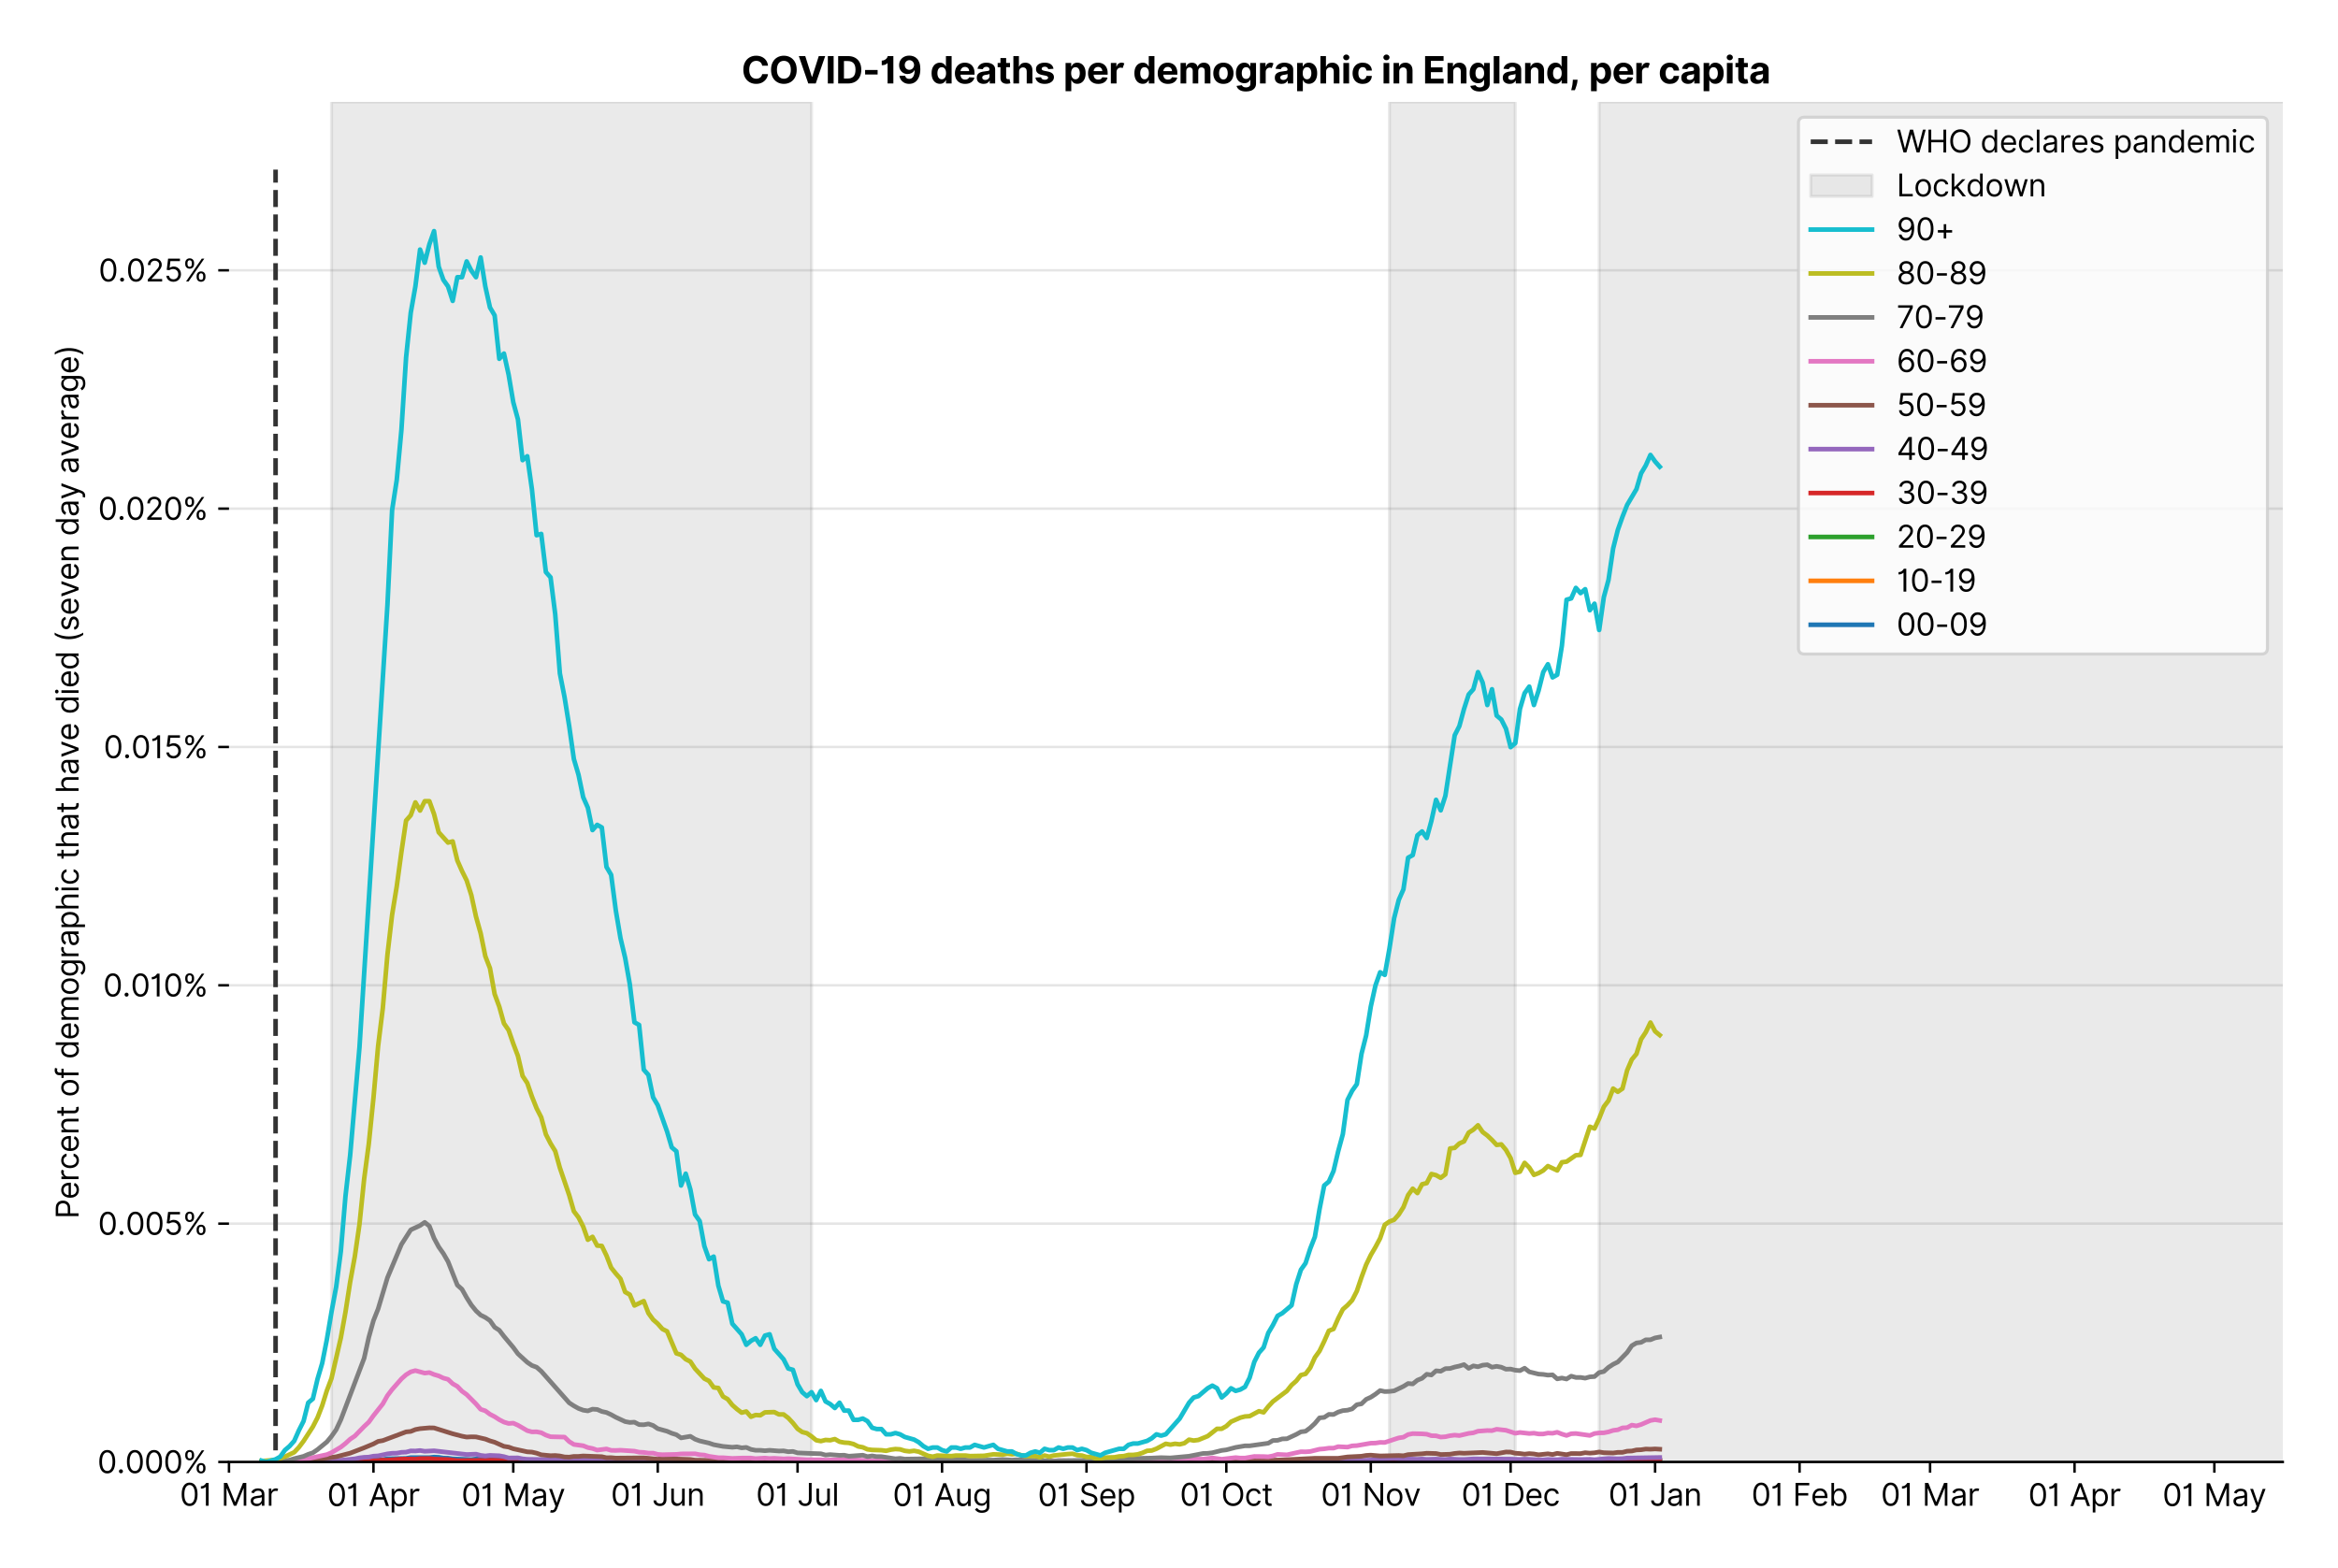 <?xml version="1.0" encoding="utf-8" standalone="no"?>
<!DOCTYPE svg PUBLIC "-//W3C//DTD SVG 1.1//EN"
  "http://www.w3.org/Graphics/SVG/1.1/DTD/svg11.dtd">
<svg version="1.1" viewBox="0 0 762.255 511.276" xmlns="http://www.w3.org/2000/svg" xmlns:xlink="http://www.w3.org/1999/xlink">
 <defs>
  <style type="text/css">*{stroke-linecap:butt;stroke-linejoin:round;}</style>
 </defs>
 <g id="figure_1">
  <g id="patch_1">
   <path d="M 0 511.276 
L 762.255 511.276 
L 762.255 0 
L 0 0 
z
" style="fill:#ffffff;"/>
  </g>
  <g id="axes_1">
   <g id="patch_2">
    <path d="M 74.655 476.745 
L 744.255 476.745 
L 744.255 33.225 
L 74.655 33.225 
z
" style="fill:#ffffff;"/>
   </g>
   <g id="matplotlib.axis_1">
    <g id="xtick_1">
     <g id="line2d_1">
      <defs>
       <path d="M 0 0 
L 0 3.5 
" id="m593b7c5c1a" style="stroke:#000000;stroke-width:0.8;"/>
      </defs>
      <g>
       <use style="stroke:#000000;stroke-width:0.8;" x="74.655" xlink:href="#m593b7c5c1a" y="476.745"/>
      </g>
     </g>
     <g id="text_1">
      <!-- 01 Mar -->
      <g transform="translate(58.618 491.018)scale(0.1 -0.1)">
       <defs>
        <path d="M 2000 -64 
Q 1230 -64 806 561 
Q 382 1186 382 2327 
Q 382 3459 809 4088 
Q 1236 4718 2000 4718 
Q 2764 4718 3191 4088 
Q 3618 3459 3618 2327 
Q 3618 1186 3194 561 
Q 2771 -64 2000 -64 
z
M 2000 436 
Q 2509 436 2791 927 
Q 3073 1418 3073 2327 
Q 3073 3234 2789 3730 
Q 2505 4227 2000 4227 
Q 1496 4227 1211 3730 
Q 927 3234 927 2327 
Q 927 1418 1210 927 
Q 1493 436 2000 436 
z
" id="Inter-Regular-30" transform="scale(0.016)"/>
        <path d="M 1973 4655 
L 1973 0 
L 1409 0 
L 1409 3836 
L 1373 3836 
Q 1341 3773 1209 3692 
Q 1077 3611 868 3551 
Q 659 3491 391 3491 
L 391 3964 
Q 661 3964 859 4061 
Q 1057 4159 1190 4291 
Q 1323 4423 1392 4529 
Q 1461 4636 1473 4655 
L 1973 4655 
z
" id="Inter-Regular-31" transform="scale(0.016)"/>
        <path id="Inter-Regular-20" transform="scale(0.016)"/>
        <path d="M 564 4655 
L 1236 4655 
L 2818 791 
L 2873 791 
L 4455 4655 
L 5127 4655 
L 5127 0 
L 4600 0 
L 4600 3536 
L 4555 3536 
L 3100 0 
L 2591 0 
L 1136 3536 
L 1091 3536 
L 1091 0 
L 564 0 
L 564 4655 
z
" id="Inter-Regular-4d" transform="scale(0.016)"/>
        <path d="M 1518 -82 
Q 1186 -82 916 44 
Q 646 170 486 410 
Q 327 650 327 991 
Q 327 1291 445 1478 
Q 564 1666 761 1773 
Q 959 1880 1199 1933 
Q 1439 1986 1682 2018 
Q 2000 2059 2199 2080 
Q 2398 2102 2490 2154 
Q 2582 2207 2582 2336 
L 2582 2355 
Q 2582 2691 2399 2877 
Q 2216 3064 1846 3064 
Q 1461 3064 1243 2895 
Q 1025 2727 936 2536 
L 427 2718 
Q 564 3036 792 3214 
Q 1021 3393 1292 3464 
Q 1564 3536 1827 3536 
Q 1996 3536 2215 3496 
Q 2434 3457 2640 3334 
Q 2846 3211 2982 2963 
Q 3118 2716 3118 2300 
L 3118 0 
L 2582 0 
L 2582 473 
L 2555 473 
Q 2500 359 2373 229 
Q 2246 100 2034 9 
Q 1823 -82 1518 -82 
z
M 1600 400 
Q 1918 400 2137 525 
Q 2357 650 2469 847 
Q 2582 1045 2582 1264 
L 2582 1755 
Q 2548 1714 2433 1681 
Q 2318 1648 2169 1624 
Q 2021 1600 1881 1583 
Q 1741 1566 1655 1555 
Q 1446 1527 1265 1467 
Q 1084 1407 974 1287 
Q 864 1168 864 964 
Q 864 684 1072 542 
Q 1280 400 1600 400 
z
" id="Inter-Regular-61" transform="scale(0.016)"/>
        <path d="M 491 0 
L 491 3491 
L 1009 3491 
L 1009 2964 
L 1046 2964 
Q 1139 3223 1389 3384 
Q 1639 3545 1955 3545 
Q 2100 3545 2209 3511 
Q 2318 3477 2400 3418 
L 2218 2964 
Q 2161 2993 2085 3010 
Q 2009 3027 1909 3027 
Q 1527 3027 1277 2794 
Q 1027 2561 1027 2209 
L 1027 0 
L 491 0 
z
" id="Inter-Regular-72" transform="scale(0.016)"/>
       </defs>
       <use xlink:href="#Inter-Regular-30"/>
       <use x="62.5" xlink:href="#Inter-Regular-31"/>
       <use x="106.676" xlink:href="#Inter-Regular-20"/>
       <use x="134.801" xlink:href="#Inter-Regular-4d"/>
       <use x="225.994" xlink:href="#Inter-Regular-61"/>
       <use x="282.386" xlink:href="#Inter-Regular-72"/>
      </g>
     </g>
    </g>
    <g id="xtick_2">
     <g id="line2d_2">
      <g>
       <use style="stroke:#000000;stroke-width:0.8;" x="121.758" xlink:href="#m593b7c5c1a" y="476.745"/>
      </g>
     </g>
     <g id="text_2">
      <!-- 01 Apr -->
      <g transform="translate(106.673 491.117)scale(0.1 -0.1)">
       <defs>
        <path d="M 755 0 
L 164 0 
L 1873 4655 
L 2455 4655 
L 4164 0 
L 3573 0 
L 3105 1318 
L 1223 1318 
L 755 0 
z
M 1400 1818 
L 2927 1818 
L 2182 3918 
L 2146 3918 
L 1400 1818 
z
" id="Inter-Regular-41" transform="scale(0.016)"/>
        <path d="M 491 -1309 
L 491 3491 
L 1009 3491 
L 1009 2936 
L 1073 2936 
Q 1132 3027 1237 3169 
Q 1343 3311 1542 3423 
Q 1741 3536 2082 3536 
Q 2523 3536 2859 3315 
Q 3196 3095 3384 2690 
Q 3573 2286 3573 1736 
Q 3573 1182 3384 776 
Q 3196 370 2861 148 
Q 2527 -73 2091 -73 
Q 1755 -73 1552 39 
Q 1350 152 1241 296 
Q 1132 441 1073 536 
L 1027 536 
L 1027 -1309 
L 491 -1309 
z
M 1018 1745 
Q 1018 1152 1276 780 
Q 1534 409 2018 409 
Q 2355 409 2581 587 
Q 2807 766 2921 1069 
Q 3036 1373 3036 1745 
Q 3036 2114 2923 2410 
Q 2811 2707 2585 2881 
Q 2359 3055 2018 3055 
Q 1527 3055 1272 2693 
Q 1018 2332 1018 1745 
z
" id="Inter-Regular-70" transform="scale(0.016)"/>
       </defs>
       <use xlink:href="#Inter-Regular-30"/>
       <use x="62.5" xlink:href="#Inter-Regular-31"/>
       <use x="106.676" xlink:href="#Inter-Regular-20"/>
       <use x="134.801" xlink:href="#Inter-Regular-41"/>
       <use x="202.415" xlink:href="#Inter-Regular-70"/>
       <use x="263.352" xlink:href="#Inter-Regular-72"/>
      </g>
     </g>
    </g>
    <g id="xtick_3">
     <g id="line2d_3">
      <g>
       <use style="stroke:#000000;stroke-width:0.8;" x="167.342" xlink:href="#m593b7c5c1a" y="476.745"/>
      </g>
     </g>
     <g id="text_3">
      <!-- 01 May -->
      <g transform="translate(150.438 491.117)scale(0.1 -0.1)">
       <defs>
        <path d="M 818 -1355 
Q 682 -1355 575 -1333 
Q 468 -1311 427 -1291 
L 564 -818 
Q 857 -893 1053 -814 
Q 1250 -736 1391 -345 
L 1509 -18 
L 218 3491 
L 800 3491 
L 1764 709 
L 1800 709 
L 2764 3491 
L 3346 3491 
L 1846 -564 
Q 1550 -1355 818 -1355 
z
" id="Inter-Regular-79" transform="scale(0.016)"/>
       </defs>
       <use xlink:href="#Inter-Regular-30"/>
       <use x="62.5" xlink:href="#Inter-Regular-31"/>
       <use x="106.676" xlink:href="#Inter-Regular-20"/>
       <use x="134.801" xlink:href="#Inter-Regular-4d"/>
       <use x="225.994" xlink:href="#Inter-Regular-61"/>
       <use x="282.386" xlink:href="#Inter-Regular-79"/>
      </g>
     </g>
    </g>
    <g id="xtick_4">
     <g id="line2d_4">
      <g>
       <use style="stroke:#000000;stroke-width:0.8;" x="214.445" xlink:href="#m593b7c5c1a" y="476.745"/>
      </g>
     </g>
     <g id="text_4">
      <!-- 01 Jun -->
      <g transform="translate(199.16 491.018)scale(0.1 -0.1)">
       <defs>
        <path d="M 2346 4655 
L 2909 4655 
L 2909 1327 
Q 2909 657 2549 296 
Q 2189 -64 1582 -64 
Q 1200 -64 902 76 
Q 605 216 434 475 
Q 264 734 264 1091 
L 818 1091 
Q 818 795 1034 615 
Q 1250 436 1582 436 
Q 1948 436 2147 664 
Q 2346 893 2346 1327 
L 2346 4655 
z
" id="Inter-Regular-4a" transform="scale(0.016)"/>
        <path d="M 2691 1427 
L 2691 3491 
L 3227 3491 
L 3227 0 
L 2691 0 
L 2691 591 
L 2655 591 
Q 2532 325 2273 140 
Q 2014 -45 1618 -45 
Q 1127 -45 809 280 
Q 491 605 491 1273 
L 491 3491 
L 1027 3491 
L 1027 1309 
Q 1027 927 1242 700 
Q 1457 473 1791 473 
Q 1991 473 2199 575 
Q 2407 677 2549 888 
Q 2691 1100 2691 1427 
z
" id="Inter-Regular-75" transform="scale(0.016)"/>
        <path d="M 1027 2100 
L 1027 0 
L 491 0 
L 491 3491 
L 1009 3491 
L 1009 2945 
L 1055 2945 
Q 1177 3211 1427 3373 
Q 1677 3536 2073 3536 
Q 2602 3536 2928 3211 
Q 3255 2886 3255 2218 
L 3255 0 
L 2718 0 
L 2718 2182 
Q 2718 2593 2504 2824 
Q 2291 3055 1918 3055 
Q 1534 3055 1280 2806 
Q 1027 2557 1027 2100 
z
" id="Inter-Regular-6e" transform="scale(0.016)"/>
       </defs>
       <use xlink:href="#Inter-Regular-30"/>
       <use x="62.5" xlink:href="#Inter-Regular-31"/>
       <use x="106.676" xlink:href="#Inter-Regular-20"/>
       <use x="134.801" xlink:href="#Inter-Regular-4a"/>
       <use x="189.063" xlink:href="#Inter-Regular-75"/>
       <use x="247.159" xlink:href="#Inter-Regular-6e"/>
      </g>
     </g>
    </g>
    <g id="xtick_5">
     <g id="line2d_5">
      <g>
       <use style="stroke:#000000;stroke-width:0.8;" x="260.029" xlink:href="#m593b7c5c1a" y="476.745"/>
      </g>
     </g>
     <g id="text_5">
      <!-- 01 Jul -->
      <g transform="translate(246.485 491.018)scale(0.1 -0.1)">
       <defs>
        <path d="M 1027 4655 
L 1027 0 
L 491 0 
L 491 4655 
L 1027 4655 
z
" id="Inter-Regular-6c" transform="scale(0.016)"/>
       </defs>
       <use xlink:href="#Inter-Regular-30"/>
       <use x="62.5" xlink:href="#Inter-Regular-31"/>
       <use x="106.676" xlink:href="#Inter-Regular-20"/>
       <use x="134.801" xlink:href="#Inter-Regular-4a"/>
       <use x="189.063" xlink:href="#Inter-Regular-75"/>
       <use x="247.159" xlink:href="#Inter-Regular-6c"/>
      </g>
     </g>
    </g>
    <g id="xtick_6">
     <g id="line2d_6">
      <g>
       <use style="stroke:#000000;stroke-width:0.8;" x="307.132" xlink:href="#m593b7c5c1a" y="476.745"/>
      </g>
     </g>
     <g id="text_6">
      <!-- 01 Aug -->
      <g transform="translate(291.06 491.117)scale(0.1 -0.1)">
       <defs>
        <path d="M 1900 -1382 
Q 1316 -1382 976 -1169 
Q 636 -957 473 -682 
L 900 -382 
Q 973 -477 1084 -601 
Q 1196 -725 1390 -817 
Q 1584 -909 1900 -909 
Q 2323 -909 2598 -704 
Q 2873 -500 2873 -64 
L 2873 645 
L 2827 645 
Q 2768 550 2660 410 
Q 2552 270 2351 162 
Q 2150 55 1809 55 
Q 1386 55 1051 255 
Q 716 455 521 836 
Q 327 1218 327 1764 
Q 327 2300 516 2699 
Q 705 3098 1041 3317 
Q 1377 3536 1818 3536 
Q 2159 3536 2360 3423 
Q 2561 3311 2669 3169 
Q 2777 3027 2836 2936 
L 2891 2936 
L 2891 3491 
L 3409 3491 
L 3409 -100 
Q 3409 -550 3205 -833 
Q 3002 -1116 2660 -1249 
Q 2318 -1382 1900 -1382 
z
M 1882 536 
Q 2366 536 2624 864 
Q 2882 1193 2882 1773 
Q 2882 2339 2627 2697 
Q 2373 3055 1882 3055 
Q 1541 3055 1315 2882 
Q 1089 2709 976 2418 
Q 864 2127 864 1773 
Q 864 1227 1120 881 
Q 1377 536 1882 536 
z
" id="Inter-Regular-67" transform="scale(0.016)"/>
       </defs>
       <use xlink:href="#Inter-Regular-30"/>
       <use x="62.5" xlink:href="#Inter-Regular-31"/>
       <use x="106.676" xlink:href="#Inter-Regular-20"/>
       <use x="134.801" xlink:href="#Inter-Regular-41"/>
       <use x="202.415" xlink:href="#Inter-Regular-75"/>
       <use x="260.511" xlink:href="#Inter-Regular-67"/>
      </g>
     </g>
    </g>
    <g id="xtick_7">
     <g id="line2d_7">
      <g>
       <use style="stroke:#000000;stroke-width:0.8;" x="354.235" xlink:href="#m593b7c5c1a" y="476.745"/>
      </g>
     </g>
     <g id="text_7">
      <!-- 01 Sep -->
      <g transform="translate(338.347 491.117)scale(0.1 -0.1)">
       <defs>
        <path d="M 3109 3491 
Q 3068 3836 2777 4027 
Q 2486 4218 2064 4218 
Q 1600 4218 1318 3999 
Q 1036 3780 1036 3445 
Q 1036 3195 1189 3042 
Q 1343 2889 1553 2803 
Q 1764 2718 1936 2673 
L 2409 2545 
Q 2591 2498 2815 2414 
Q 3039 2330 3244 2185 
Q 3450 2041 3584 1816 
Q 3718 1591 3718 1264 
Q 3718 886 3521 581 
Q 3325 277 2949 97 
Q 2573 -82 2036 -82 
Q 1286 -82 845 272 
Q 405 627 364 1200 
L 946 1200 
Q 968 936 1124 764 
Q 1280 593 1519 510 
Q 1759 427 2036 427 
Q 2359 427 2616 533 
Q 2873 639 3023 828 
Q 3173 1018 3173 1273 
Q 3173 1505 3043 1650 
Q 2914 1795 2702 1886 
Q 2491 1977 2246 2045 
L 1673 2209 
Q 1127 2366 809 2657 
Q 491 2948 491 3418 
Q 491 3809 703 4101 
Q 916 4393 1276 4555 
Q 1636 4718 2082 4718 
Q 2532 4718 2882 4558 
Q 3232 4398 3437 4120 
Q 3643 3843 3655 3491 
L 3109 3491 
z
" id="Inter-Regular-53" transform="scale(0.016)"/>
        <path d="M 1955 -73 
Q 1450 -73 1085 151 
Q 721 375 524 778 
Q 327 1182 327 1718 
Q 327 2255 524 2665 
Q 721 3075 1074 3305 
Q 1427 3536 1900 3536 
Q 2173 3536 2439 3445 
Q 2705 3355 2923 3151 
Q 3141 2948 3270 2614 
Q 3400 2280 3400 1791 
L 3400 1564 
L 866 1564 
Q 884 1005 1183 707 
Q 1482 409 1955 409 
Q 2271 409 2498 545 
Q 2725 682 2827 955 
L 3346 809 
Q 3223 414 2854 170 
Q 2486 -73 1955 -73 
z
M 866 2027 
L 2855 2027 
Q 2855 2470 2595 2762 
Q 2336 3055 1900 3055 
Q 1593 3055 1368 2911 
Q 1143 2768 1013 2533 
Q 884 2298 866 2027 
z
" id="Inter-Regular-65" transform="scale(0.016)"/>
       </defs>
       <use xlink:href="#Inter-Regular-30"/>
       <use x="62.5" xlink:href="#Inter-Regular-31"/>
       <use x="106.676" xlink:href="#Inter-Regular-20"/>
       <use x="134.801" xlink:href="#Inter-Regular-53"/>
       <use x="198.58" xlink:href="#Inter-Regular-65"/>
       <use x="256.818" xlink:href="#Inter-Regular-70"/>
      </g>
     </g>
    </g>
    <g id="xtick_8">
     <g id="line2d_8">
      <g>
       <use style="stroke:#000000;stroke-width:0.8;" x="399.819" xlink:href="#m593b7c5c1a" y="476.745"/>
      </g>
     </g>
     <g id="text_8">
      <!-- 01 Oct -->
      <g transform="translate(384.662 491.018)scale(0.1 -0.1)">
       <defs>
        <path d="M 4491 2327 
Q 4491 1591 4225 1054 
Q 3959 518 3495 227 
Q 3032 -64 2436 -64 
Q 1841 -64 1377 227 
Q 914 518 648 1054 
Q 382 1591 382 2327 
Q 382 3064 648 3600 
Q 914 4136 1377 4427 
Q 1841 4718 2436 4718 
Q 3032 4718 3495 4427 
Q 3959 4136 4225 3600 
Q 4491 3064 4491 2327 
z
M 3946 2327 
Q 3946 2932 3744 3348 
Q 3543 3764 3201 3977 
Q 2859 4191 2436 4191 
Q 2014 4191 1672 3977 
Q 1330 3764 1128 3348 
Q 927 2932 927 2327 
Q 927 1723 1128 1307 
Q 1330 891 1672 677 
Q 2014 464 2436 464 
Q 2859 464 3201 677 
Q 3543 891 3744 1307 
Q 3946 1723 3946 2327 
z
" id="Inter-Regular-4f" transform="scale(0.016)"/>
        <path d="M 1909 -73 
Q 1418 -73 1063 159 
Q 709 391 518 798 
Q 327 1205 327 1727 
Q 327 2259 524 2667 
Q 721 3075 1074 3305 
Q 1427 3536 1900 3536 
Q 2268 3536 2563 3400 
Q 2859 3264 3047 3018 
Q 3236 2773 3282 2445 
L 2746 2445 
Q 2684 2684 2474 2869 
Q 2264 3055 1909 3055 
Q 1439 3055 1151 2697 
Q 864 2339 864 1745 
Q 864 1139 1148 774 
Q 1432 409 1909 409 
Q 2223 409 2447 570 
Q 2671 732 2746 1018 
L 3282 1018 
Q 3236 709 3058 462 
Q 2880 216 2588 71 
Q 2296 -73 1909 -73 
z
" id="Inter-Regular-63" transform="scale(0.016)"/>
        <path d="M 2009 3491 
L 2009 3036 
L 1264 3036 
L 1264 1000 
Q 1264 773 1331 660 
Q 1398 548 1503 510 
Q 1609 473 1727 473 
Q 1816 473 1873 483 
Q 1930 493 1964 500 
L 2073 18 
Q 2018 -2 1920 -23 
Q 1823 -45 1673 -45 
Q 1446 -45 1228 52 
Q 1011 150 869 350 
Q 727 550 727 855 
L 727 3036 
L 200 3036 
L 200 3491 
L 727 3491 
L 727 4327 
L 1264 4327 
L 1264 3491 
L 2009 3491 
z
" id="Inter-Regular-74" transform="scale(0.016)"/>
       </defs>
       <use xlink:href="#Inter-Regular-30"/>
       <use x="62.5" xlink:href="#Inter-Regular-31"/>
       <use x="106.676" xlink:href="#Inter-Regular-20"/>
       <use x="134.801" xlink:href="#Inter-Regular-4f"/>
       <use x="210.938" xlink:href="#Inter-Regular-63"/>
       <use x="266.761" xlink:href="#Inter-Regular-74"/>
      </g>
     </g>
    </g>
    <g id="xtick_9">
     <g id="line2d_9">
      <g>
       <use style="stroke:#000000;stroke-width:0.8;" x="446.922" xlink:href="#m593b7c5c1a" y="476.745"/>
      </g>
     </g>
     <g id="text_9">
      <!-- 01 Nov -->
      <g transform="translate(430.651 491.018)scale(0.1 -0.1)">
       <defs>
        <path d="M 4255 4655 
L 4255 0 
L 3709 0 
L 1173 3655 
L 1127 3655 
L 1127 0 
L 564 0 
L 564 4655 
L 1109 4655 
L 3655 991 
L 3700 991 
L 3700 4655 
L 4255 4655 
z
" id="Inter-Regular-4e" transform="scale(0.016)"/>
        <path d="M 1909 -73 
Q 1436 -73 1080 152 
Q 725 377 526 781 
Q 327 1186 327 1727 
Q 327 2273 526 2679 
Q 725 3086 1080 3311 
Q 1436 3536 1909 3536 
Q 2382 3536 2737 3311 
Q 3093 3086 3292 2679 
Q 3491 2273 3491 1727 
Q 3491 1186 3292 781 
Q 3093 377 2737 152 
Q 2382 -73 1909 -73 
z
M 1909 409 
Q 2268 409 2500 593 
Q 2732 777 2843 1077 
Q 2955 1377 2955 1727 
Q 2955 2077 2843 2379 
Q 2732 2682 2500 2868 
Q 2268 3055 1909 3055 
Q 1550 3055 1318 2868 
Q 1086 2682 975 2379 
Q 864 2077 864 1727 
Q 864 1377 975 1077 
Q 1086 777 1318 593 
Q 1550 409 1909 409 
z
" id="Inter-Regular-6f" transform="scale(0.016)"/>
        <path d="M 3346 3491 
L 2055 0 
L 1509 0 
L 218 3491 
L 800 3491 
L 1764 709 
L 1800 709 
L 2764 3491 
L 3346 3491 
z
" id="Inter-Regular-76" transform="scale(0.016)"/>
       </defs>
       <use xlink:href="#Inter-Regular-30"/>
       <use x="62.5" xlink:href="#Inter-Regular-31"/>
       <use x="106.676" xlink:href="#Inter-Regular-20"/>
       <use x="134.801" xlink:href="#Inter-Regular-4e"/>
       <use x="210.085" xlink:href="#Inter-Regular-6f"/>
       <use x="269.744" xlink:href="#Inter-Regular-76"/>
      </g>
     </g>
    </g>
    <g id="xtick_10">
     <g id="line2d_10">
      <g>
       <use style="stroke:#000000;stroke-width:0.8;" x="492.506" xlink:href="#m593b7c5c1a" y="476.745"/>
      </g>
     </g>
     <g id="text_10">
      <!-- 01 Dec -->
      <g transform="translate(476.469 491.018)scale(0.1 -0.1)">
       <defs>
        <path d="M 2000 0 
L 564 0 
L 564 4655 
L 2064 4655 
Q 2741 4655 3223 4376 
Q 3705 4098 3961 3578 
Q 4218 3059 4218 2336 
Q 4218 1609 3959 1085 
Q 3700 561 3204 280 
Q 2709 0 2000 0 
z
M 1127 500 
L 1964 500 
Q 2830 500 3251 992 
Q 3673 1484 3673 2336 
Q 3673 3182 3259 3668 
Q 2846 4155 2027 4155 
L 1127 4155 
L 1127 500 
z
" id="Inter-Regular-44" transform="scale(0.016)"/>
       </defs>
       <use xlink:href="#Inter-Regular-30"/>
       <use x="62.5" xlink:href="#Inter-Regular-31"/>
       <use x="106.676" xlink:href="#Inter-Regular-20"/>
       <use x="134.801" xlink:href="#Inter-Regular-44"/>
       <use x="206.676" xlink:href="#Inter-Regular-65"/>
       <use x="264.915" xlink:href="#Inter-Regular-63"/>
      </g>
     </g>
    </g>
    <g id="xtick_11">
     <g id="line2d_11">
      <g>
       <use style="stroke:#000000;stroke-width:0.8;" x="539.609" xlink:href="#m593b7c5c1a" y="476.745"/>
      </g>
     </g>
     <g id="text_11">
      <!-- 01 Jan -->
      <g transform="translate(524.41 491.018)scale(0.1 -0.1)">
       <use xlink:href="#Inter-Regular-30"/>
       <use x="62.5" xlink:href="#Inter-Regular-31"/>
       <use x="106.676" xlink:href="#Inter-Regular-20"/>
       <use x="134.801" xlink:href="#Inter-Regular-4a"/>
       <use x="189.063" xlink:href="#Inter-Regular-61"/>
       <use x="245.455" xlink:href="#Inter-Regular-6e"/>
      </g>
     </g>
    </g>
    <g id="xtick_12">
     <g id="line2d_12">
      <g>
       <use style="stroke:#000000;stroke-width:0.8;" x="586.712" xlink:href="#m593b7c5c1a" y="476.745"/>
      </g>
     </g>
     <g id="text_12">
      <!-- 01 Feb -->
      <g transform="translate(571.023 491.018)scale(0.1 -0.1)">
       <defs>
        <path d="M 564 0 
L 564 4655 
L 3355 4655 
L 3355 4155 
L 1127 4155 
L 1127 2582 
L 3146 2582 
L 3146 2082 
L 1127 2082 
L 1127 0 
L 564 0 
z
" id="Inter-Regular-46" transform="scale(0.016)"/>
        <path d="M 564 0 
L 564 4655 
L 1100 4655 
L 1100 2936 
L 1146 2936 
Q 1205 3027 1310 3169 
Q 1416 3311 1615 3423 
Q 1814 3536 2155 3536 
Q 2596 3536 2932 3315 
Q 3268 3095 3457 2690 
Q 3646 2286 3646 1736 
Q 3646 1182 3457 776 
Q 3268 370 2934 148 
Q 2600 -73 2164 -73 
Q 1827 -73 1625 39 
Q 1423 152 1314 296 
Q 1205 441 1146 536 
L 1082 536 
L 1082 0 
L 564 0 
z
M 1091 1745 
Q 1091 1152 1349 780 
Q 1607 409 2091 409 
Q 2427 409 2653 587 
Q 2880 766 2994 1069 
Q 3109 1373 3109 1745 
Q 3109 2114 2996 2410 
Q 2884 2707 2658 2881 
Q 2432 3055 2091 3055 
Q 1600 3055 1345 2693 
Q 1091 2332 1091 1745 
z
" id="Inter-Regular-62" transform="scale(0.016)"/>
       </defs>
       <use xlink:href="#Inter-Regular-30"/>
       <use x="62.5" xlink:href="#Inter-Regular-31"/>
       <use x="106.676" xlink:href="#Inter-Regular-20"/>
       <use x="134.801" xlink:href="#Inter-Regular-46"/>
       <use x="193.466" xlink:href="#Inter-Regular-65"/>
       <use x="251.705" xlink:href="#Inter-Regular-62"/>
      </g>
     </g>
    </g>
    <g id="xtick_13">
     <g id="line2d_13">
      <g>
       <use style="stroke:#000000;stroke-width:0.8;" x="629.257" xlink:href="#m593b7c5c1a" y="476.745"/>
      </g>
     </g>
     <g id="text_13">
      <!-- 01 Mar -->
      <g transform="translate(613.22 491.018)scale(0.1 -0.1)">
       <use xlink:href="#Inter-Regular-30"/>
       <use x="62.5" xlink:href="#Inter-Regular-31"/>
       <use x="106.676" xlink:href="#Inter-Regular-20"/>
       <use x="134.801" xlink:href="#Inter-Regular-4d"/>
       <use x="225.994" xlink:href="#Inter-Regular-61"/>
       <use x="282.386" xlink:href="#Inter-Regular-72"/>
      </g>
     </g>
    </g>
    <g id="xtick_14">
     <g id="line2d_14">
      <g>
       <use style="stroke:#000000;stroke-width:0.8;" x="676.36" xlink:href="#m593b7c5c1a" y="476.745"/>
      </g>
     </g>
     <g id="text_14">
      <!-- 01 Apr -->
      <g transform="translate(661.275 491.117)scale(0.1 -0.1)">
       <use xlink:href="#Inter-Regular-30"/>
       <use x="62.5" xlink:href="#Inter-Regular-31"/>
       <use x="106.676" xlink:href="#Inter-Regular-20"/>
       <use x="134.801" xlink:href="#Inter-Regular-41"/>
       <use x="202.415" xlink:href="#Inter-Regular-70"/>
       <use x="263.352" xlink:href="#Inter-Regular-72"/>
      </g>
     </g>
    </g>
    <g id="xtick_15">
     <g id="line2d_15">
      <g>
       <use style="stroke:#000000;stroke-width:0.8;" x="721.944" xlink:href="#m593b7c5c1a" y="476.745"/>
      </g>
     </g>
     <g id="text_15">
      <!-- 01 May -->
      <g transform="translate(705.041 491.117)scale(0.1 -0.1)">
       <use xlink:href="#Inter-Regular-30"/>
       <use x="62.5" xlink:href="#Inter-Regular-31"/>
       <use x="106.676" xlink:href="#Inter-Regular-20"/>
       <use x="134.801" xlink:href="#Inter-Regular-4d"/>
       <use x="225.994" xlink:href="#Inter-Regular-61"/>
       <use x="282.386" xlink:href="#Inter-Regular-79"/>
      </g>
     </g>
    </g>
   </g>
   <g id="matplotlib.axis_2">
    <g id="ytick_1">
     <g id="line2d_16">
      <path clip-path="url(#pfc34d8f05f)" d="M 74.655 476.745 
L 744.255 476.745 
" style="fill:none;stroke:#e5e5e5;stroke-linecap:square;stroke-width:0.8;"/>
     </g>
     <g id="line2d_17">
      <defs>
       <path d="M 0 0 
L -3.5 0 
" id="maeecc0f807" style="stroke:#000000;stroke-width:0.8;"/>
      </defs>
      <g>
       <use style="stroke:#000000;stroke-width:0.8;" x="74.655" xlink:href="#maeecc0f807" y="476.745"/>
      </g>
     </g>
     <g id="text_16">
      <!-- 0.000% -->
      <g transform="translate(31.773 480.382)scale(0.1 -0.1)">
       <defs>
        <path d="M 882 -36 
Q 714 -36 593 84 
Q 473 205 473 373 
Q 473 541 593 661 
Q 714 782 882 782 
Q 1050 782 1170 661 
Q 1291 541 1291 373 
Q 1291 205 1170 84 
Q 1050 -36 882 -36 
z
" id="Inter-Regular-2e" transform="scale(0.016)"/>
        <path d="M 2855 873 
L 2855 1118 
Q 2855 1373 2960 1585 
Q 3066 1798 3269 1926 
Q 3473 2055 3764 2055 
Q 4059 2055 4259 1926 
Q 4459 1798 4561 1585 
Q 4664 1373 4664 1118 
L 4664 873 
Q 4664 618 4560 405 
Q 4457 193 4256 64 
Q 4055 -64 3764 -64 
Q 3468 -64 3266 64 
Q 3064 193 2959 405 
Q 2855 618 2855 873 
z
M 536 3536 
L 536 3782 
Q 536 4036 642 4248 
Q 748 4461 951 4589 
Q 1155 4718 1446 4718 
Q 1741 4718 1941 4589 
Q 2141 4461 2243 4248 
Q 2346 4036 2346 3782 
L 2346 3536 
Q 2346 3282 2242 3069 
Q 2139 2857 1937 2728 
Q 1736 2600 1446 2600 
Q 1150 2600 948 2728 
Q 746 2857 641 3069 
Q 536 3282 536 3536 
z
M 709 0 
L 3909 4655 
L 4427 4655 
L 1227 0 
L 709 0 
z
M 3318 1118 
L 3318 873 
Q 3318 661 3418 494 
Q 3518 327 3764 327 
Q 4002 327 4101 494 
Q 4200 661 4200 873 
L 4200 1118 
Q 4200 1330 4104 1497 
Q 4009 1664 3764 1664 
Q 3525 1664 3421 1497 
Q 3318 1330 3318 1118 
z
M 1000 3782 
L 1000 3536 
Q 1000 3325 1100 3158 
Q 1200 2991 1446 2991 
Q 1684 2991 1783 3158 
Q 1882 3325 1882 3536 
L 1882 3782 
Q 1882 3993 1786 4160 
Q 1691 4327 1446 4327 
Q 1207 4327 1103 4160 
Q 1000 3993 1000 3782 
z
" id="Inter-Regular-25" transform="scale(0.016)"/>
       </defs>
       <use xlink:href="#Inter-Regular-30"/>
       <use x="62.5" xlink:href="#Inter-Regular-2e"/>
       <use x="90.057" xlink:href="#Inter-Regular-30"/>
       <use x="152.557" xlink:href="#Inter-Regular-30"/>
       <use x="215.057" xlink:href="#Inter-Regular-30"/>
       <use x="277.557" xlink:href="#Inter-Regular-25"/>
      </g>
     </g>
    </g>
    <g id="ytick_2">
     <g id="line2d_18">
      <path clip-path="url(#pfc34d8f05f)" d="M 74.655 399.026 
L 744.255 399.026 
" style="fill:none;stroke:#e5e5e5;stroke-linecap:square;stroke-width:0.8;"/>
     </g>
     <g id="line2d_19">
      <g>
       <use style="stroke:#000000;stroke-width:0.8;" x="74.655" xlink:href="#maeecc0f807" y="399.026"/>
      </g>
     </g>
     <g id="text_17">
      <!-- 0.005% -->
      <g transform="translate(31.944 402.663)scale(0.1 -0.1)">
       <defs>
        <path d="M 1936 -64 
Q 1536 -64 1216 95 
Q 896 255 702 532 
Q 509 809 491 1164 
L 1036 1164 
Q 1068 848 1324 642 
Q 1580 436 1936 436 
Q 2223 436 2447 570 
Q 2671 705 2799 940 
Q 2927 1175 2927 1473 
Q 2927 1777 2794 2017 
Q 2661 2257 2429 2395 
Q 2198 2534 1900 2536 
Q 1686 2539 1461 2472 
Q 1236 2405 1091 2300 
L 564 2364 
L 846 4655 
L 3264 4655 
L 3264 4155 
L 1318 4155 
L 1155 2782 
L 1182 2782 
Q 1325 2895 1541 2970 
Q 1757 3045 1991 3045 
Q 2418 3045 2753 2842 
Q 3089 2639 3281 2286 
Q 3473 1934 3473 1482 
Q 3473 1036 3274 687 
Q 3075 339 2727 137 
Q 2380 -64 1936 -64 
z
" id="Inter-Regular-35" transform="scale(0.016)"/>
       </defs>
       <use xlink:href="#Inter-Regular-30"/>
       <use x="62.5" xlink:href="#Inter-Regular-2e"/>
       <use x="90.057" xlink:href="#Inter-Regular-30"/>
       <use x="152.557" xlink:href="#Inter-Regular-30"/>
       <use x="215.057" xlink:href="#Inter-Regular-35"/>
       <use x="275.852" xlink:href="#Inter-Regular-25"/>
      </g>
     </g>
    </g>
    <g id="ytick_3">
     <g id="line2d_20">
      <path clip-path="url(#pfc34d8f05f)" d="M 74.655 321.307 
L 744.255 321.307 
" style="fill:none;stroke:#e5e5e5;stroke-linecap:square;stroke-width:0.8;"/>
     </g>
     <g id="line2d_21">
      <g>
       <use style="stroke:#000000;stroke-width:0.8;" x="74.655" xlink:href="#maeecc0f807" y="321.307"/>
      </g>
     </g>
     <g id="text_18">
      <!-- 0.010% -->
      <g transform="translate(33.606 324.944)scale(0.1 -0.1)">
       <use xlink:href="#Inter-Regular-30"/>
       <use x="62.5" xlink:href="#Inter-Regular-2e"/>
       <use x="90.057" xlink:href="#Inter-Regular-30"/>
       <use x="152.557" xlink:href="#Inter-Regular-31"/>
       <use x="196.733" xlink:href="#Inter-Regular-30"/>
       <use x="259.233" xlink:href="#Inter-Regular-25"/>
      </g>
     </g>
    </g>
    <g id="ytick_4">
     <g id="line2d_22">
      <path clip-path="url(#pfc34d8f05f)" d="M 74.655 243.588 
L 744.255 243.588 
" style="fill:none;stroke:#e5e5e5;stroke-linecap:square;stroke-width:0.8;"/>
     </g>
     <g id="line2d_23">
      <g>
       <use style="stroke:#000000;stroke-width:0.8;" x="74.655" xlink:href="#maeecc0f807" y="243.588"/>
      </g>
     </g>
     <g id="text_19">
      <!-- 0.015% -->
      <g transform="translate(33.777 247.225)scale(0.1 -0.1)">
       <use xlink:href="#Inter-Regular-30"/>
       <use x="62.5" xlink:href="#Inter-Regular-2e"/>
       <use x="90.057" xlink:href="#Inter-Regular-30"/>
       <use x="152.557" xlink:href="#Inter-Regular-31"/>
       <use x="196.733" xlink:href="#Inter-Regular-35"/>
       <use x="257.528" xlink:href="#Inter-Regular-25"/>
      </g>
     </g>
    </g>
    <g id="ytick_5">
     <g id="line2d_24">
      <path clip-path="url(#pfc34d8f05f)" d="M 74.655 165.869 
L 744.255 165.869 
" style="fill:none;stroke:#e5e5e5;stroke-linecap:square;stroke-width:0.8;"/>
     </g>
     <g id="line2d_25">
      <g>
       <use style="stroke:#000000;stroke-width:0.8;" x="74.655" xlink:href="#maeecc0f807" y="165.869"/>
      </g>
     </g>
     <g id="text_20">
      <!-- 0.020% -->
      <g transform="translate(31.972 169.506)scale(0.1 -0.1)">
       <defs>
        <path d="M 482 0 
L 482 409 
L 2018 2091 
Q 2289 2386 2464 2605 
Q 2639 2825 2724 3019 
Q 2809 3214 2809 3427 
Q 2809 3795 2553 4011 
Q 2298 4227 1918 4227 
Q 1514 4227 1275 3985 
Q 1036 3743 1036 3345 
L 500 3345 
Q 500 3755 688 4064 
Q 877 4373 1203 4545 
Q 1530 4718 1936 4718 
Q 2346 4718 2661 4545 
Q 2977 4373 3156 4079 
Q 3336 3786 3336 3427 
Q 3336 3170 3244 2926 
Q 3152 2682 2926 2383 
Q 2700 2084 2300 1655 
L 1255 536 
L 1255 500 
L 3418 500 
L 3418 0 
L 482 0 
z
" id="Inter-Regular-32" transform="scale(0.016)"/>
       </defs>
       <use xlink:href="#Inter-Regular-30"/>
       <use x="62.5" xlink:href="#Inter-Regular-2e"/>
       <use x="90.057" xlink:href="#Inter-Regular-30"/>
       <use x="152.557" xlink:href="#Inter-Regular-32"/>
       <use x="213.068" xlink:href="#Inter-Regular-30"/>
       <use x="275.568" xlink:href="#Inter-Regular-25"/>
      </g>
     </g>
    </g>
    <g id="ytick_6">
     <g id="line2d_26">
      <path clip-path="url(#pfc34d8f05f)" d="M 74.655 88.15 
L 744.255 88.15 
" style="fill:none;stroke:#e5e5e5;stroke-linecap:square;stroke-width:0.8;"/>
     </g>
     <g id="line2d_27">
      <g>
       <use style="stroke:#000000;stroke-width:0.8;" x="74.655" xlink:href="#maeecc0f807" y="88.15"/>
      </g>
     </g>
     <g id="text_21">
      <!-- 0.025% -->
      <g transform="translate(32.142 91.787)scale(0.1 -0.1)">
       <use xlink:href="#Inter-Regular-30"/>
       <use x="62.5" xlink:href="#Inter-Regular-2e"/>
       <use x="90.057" xlink:href="#Inter-Regular-30"/>
       <use x="152.557" xlink:href="#Inter-Regular-32"/>
       <use x="213.068" xlink:href="#Inter-Regular-35"/>
       <use x="273.864" xlink:href="#Inter-Regular-25"/>
      </g>
     </g>
    </g>
    <g id="text_22">
     <!-- Percent of demographic that have died (seven day average) -->
     <g transform="translate(25.614 397.458)rotate(-90)scale(0.1 -0.1)">
      <defs>
       <path d="M 564 0 
L 564 4655 
L 2136 4655 
Q 2684 4655 3033 4458 
Q 3382 4261 3550 3927 
Q 3718 3593 3718 3182 
Q 3718 2770 3551 2434 
Q 3384 2098 3036 1899 
Q 2689 1700 2146 1700 
L 1127 1700 
L 1127 0 
L 564 0 
z
M 1127 2200 
L 2127 2200 
Q 2689 2200 2926 2482 
Q 3164 2764 3164 3182 
Q 3164 3602 2925 3878 
Q 2686 4155 2118 4155 
L 1127 4155 
L 1127 2200 
z
" id="Inter-Regular-50" transform="scale(0.016)"/>
       <path d="M 2046 3491 
L 2046 3036 
L 1264 3036 
L 1264 0 
L 727 0 
L 727 3036 
L 164 3036 
L 164 3491 
L 727 3491 
L 727 3973 
Q 727 4273 868 4473 
Q 1009 4673 1234 4773 
Q 1459 4873 1709 4873 
Q 1907 4873 2032 4841 
Q 2157 4809 2218 4782 
L 2064 4318 
Q 2023 4332 1951 4352 
Q 1880 4373 1764 4373 
Q 1498 4373 1381 4239 
Q 1264 4105 1264 3845 
L 1264 3491 
L 2046 3491 
z
" id="Inter-Regular-66" transform="scale(0.016)"/>
       <path d="M 1809 -73 
Q 1373 -73 1039 148 
Q 705 370 516 776 
Q 327 1182 327 1736 
Q 327 2286 516 2690 
Q 705 3095 1041 3315 
Q 1377 3536 1818 3536 
Q 2159 3536 2358 3423 
Q 2557 3311 2662 3169 
Q 2768 3027 2827 2936 
L 2873 2936 
L 2873 4655 
L 3409 4655 
L 3409 0 
L 2891 0 
L 2891 536 
L 2827 536 
Q 2768 441 2659 296 
Q 2550 152 2348 39 
Q 2146 -73 1809 -73 
z
M 1882 409 
Q 2366 409 2624 780 
Q 2882 1152 2882 1745 
Q 2882 2332 2627 2693 
Q 2373 3055 1882 3055 
Q 1541 3055 1315 2881 
Q 1089 2707 976 2410 
Q 864 2114 864 1745 
Q 864 1373 978 1069 
Q 1093 766 1319 587 
Q 1546 409 1882 409 
z
" id="Inter-Regular-64" transform="scale(0.016)"/>
       <path d="M 491 0 
L 491 3491 
L 1009 3491 
L 1009 2945 
L 1055 2945 
Q 1164 3225 1407 3380 
Q 1650 3536 1991 3536 
Q 2336 3536 2567 3380 
Q 2798 3225 2927 2945 
L 2964 2945 
Q 3098 3216 3366 3376 
Q 3634 3536 4009 3536 
Q 4477 3536 4775 3244 
Q 5073 2952 5073 2336 
L 5073 0 
L 4536 0 
L 4536 2336 
Q 4536 2723 4325 2889 
Q 4114 3055 3827 3055 
Q 3459 3055 3257 2833 
Q 3055 2611 3055 2273 
L 3055 0 
L 2509 0 
L 2509 2391 
Q 2509 2689 2316 2872 
Q 2123 3055 1818 3055 
Q 1609 3055 1428 2943 
Q 1248 2832 1137 2635 
Q 1027 2439 1027 2182 
L 1027 0 
L 491 0 
z
" id="Inter-Regular-6d" transform="scale(0.016)"/>
       <path d="M 1027 2100 
L 1027 0 
L 491 0 
L 491 4655 
L 1027 4655 
L 1027 2945 
L 1073 2945 
Q 1196 3216 1442 3376 
Q 1689 3536 2100 3536 
Q 2636 3536 2963 3213 
Q 3291 2891 3291 2218 
L 3291 0 
L 2755 0 
L 2755 2182 
Q 2755 2598 2540 2826 
Q 2325 3055 1946 3055 
Q 1548 3055 1287 2806 
Q 1027 2557 1027 2100 
z
" id="Inter-Regular-68" transform="scale(0.016)"/>
       <path d="M 491 0 
L 491 3491 
L 1027 3491 
L 1027 0 
L 491 0 
z
M 764 4073 
Q 607 4073 494 4179 
Q 382 4286 382 4436 
Q 382 4586 494 4693 
Q 607 4800 764 4800 
Q 921 4800 1033 4693 
Q 1146 4586 1146 4436 
Q 1146 4286 1033 4179 
Q 921 4073 764 4073 
z
" id="Inter-Regular-69" transform="scale(0.016)"/>
       <path d="M 682 1964 
Q 682 2823 906 3544 
Q 1130 4266 1546 4873 
L 2018 4873 
Q 1800 4573 1623 4095 
Q 1446 3618 1341 3061 
Q 1236 2505 1236 1964 
Q 1236 1423 1341 866 
Q 1446 309 1623 -168 
Q 1800 -645 2018 -945 
L 1546 -945 
Q 1130 -339 906 383 
Q 682 1105 682 1964 
z
" id="Inter-Regular-28" transform="scale(0.016)"/>
       <path d="M 2964 2709 
L 2482 2573 
Q 2411 2755 2245 2914 
Q 2080 3073 1727 3073 
Q 1407 3073 1194 2926 
Q 982 2780 982 2555 
Q 982 2355 1127 2239 
Q 1273 2123 1582 2045 
L 2100 1918 
Q 3027 1691 3027 973 
Q 3027 673 2855 436 
Q 2684 200 2377 63 
Q 2071 -73 1664 -73 
Q 1130 -73 780 159 
Q 430 391 336 836 
L 846 964 
Q 989 400 1655 400 
Q 2030 400 2251 560 
Q 2473 720 2473 945 
Q 2473 1316 1955 1436 
L 1373 1573 
Q 893 1686 669 1926 
Q 446 2166 446 2527 
Q 446 2823 613 3050 
Q 780 3277 1069 3406 
Q 1359 3536 1727 3536 
Q 2246 3536 2542 3309 
Q 2839 3082 2964 2709 
z
" id="Inter-Regular-73" transform="scale(0.016)"/>
       <path d="M 1638 1940 
Q 1638 1081 1414 359 
Q 1191 -362 775 -969 
L 302 -969 
Q 520 -669 697 -191 
Q 875 286 979 842 
Q 1084 1399 1084 1940 
Q 1084 2481 979 3038 
Q 875 3595 697 4072 
Q 520 4549 302 4849 
L 775 4849 
Q 1191 4243 1414 3521 
Q 1638 2799 1638 1940 
z
" id="Inter-Regular-29" transform="scale(0.016)"/>
      </defs>
      <use xlink:href="#Inter-Regular-50"/>
      <use x="63.494" xlink:href="#Inter-Regular-65"/>
      <use x="121.733" xlink:href="#Inter-Regular-72"/>
      <use x="160.085" xlink:href="#Inter-Regular-63"/>
      <use x="215.909" xlink:href="#Inter-Regular-65"/>
      <use x="274.148" xlink:href="#Inter-Regular-6e"/>
      <use x="332.671" xlink:href="#Inter-Regular-74"/>
      <use x="369.034" xlink:href="#Inter-Regular-20"/>
      <use x="397.159" xlink:href="#Inter-Regular-6f"/>
      <use x="456.818" xlink:href="#Inter-Regular-66"/>
      <use x="492.898" xlink:href="#Inter-Regular-20"/>
      <use x="521.023" xlink:href="#Inter-Regular-64"/>
      <use x="583.097" xlink:href="#Inter-Regular-65"/>
      <use x="641.335" xlink:href="#Inter-Regular-6d"/>
      <use x="728.267" xlink:href="#Inter-Regular-6f"/>
      <use x="787.926" xlink:href="#Inter-Regular-67"/>
      <use x="848.864" xlink:href="#Inter-Regular-72"/>
      <use x="887.216" xlink:href="#Inter-Regular-61"/>
      <use x="943.608" xlink:href="#Inter-Regular-70"/>
      <use x="1004.546" xlink:href="#Inter-Regular-68"/>
      <use x="1063.637" xlink:href="#Inter-Regular-69"/>
      <use x="1087.358" xlink:href="#Inter-Regular-63"/>
      <use x="1143.182" xlink:href="#Inter-Regular-20"/>
      <use x="1171.307" xlink:href="#Inter-Regular-74"/>
      <use x="1207.671" xlink:href="#Inter-Regular-68"/>
      <use x="1266.762" xlink:href="#Inter-Regular-61"/>
      <use x="1323.154" xlink:href="#Inter-Regular-74"/>
      <use x="1359.517" xlink:href="#Inter-Regular-20"/>
      <use x="1387.642" xlink:href="#Inter-Regular-68"/>
      <use x="1446.733" xlink:href="#Inter-Regular-61"/>
      <use x="1503.125" xlink:href="#Inter-Regular-76"/>
      <use x="1558.807" xlink:href="#Inter-Regular-65"/>
      <use x="1617.046" xlink:href="#Inter-Regular-20"/>
      <use x="1645.171" xlink:href="#Inter-Regular-64"/>
      <use x="1707.245" xlink:href="#Inter-Regular-69"/>
      <use x="1730.966" xlink:href="#Inter-Regular-65"/>
      <use x="1789.205" xlink:href="#Inter-Regular-64"/>
      <use x="1851.279" xlink:href="#Inter-Regular-20"/>
      <use x="1879.404" xlink:href="#Inter-Regular-28"/>
      <use x="1915.625" xlink:href="#Inter-Regular-73"/>
      <use x="1967.898" xlink:href="#Inter-Regular-65"/>
      <use x="2026.137" xlink:href="#Inter-Regular-76"/>
      <use x="2081.819" xlink:href="#Inter-Regular-65"/>
      <use x="2140.057" xlink:href="#Inter-Regular-6e"/>
      <use x="2198.58" xlink:href="#Inter-Regular-20"/>
      <use x="2226.705" xlink:href="#Inter-Regular-64"/>
      <use x="2288.779" xlink:href="#Inter-Regular-61"/>
      <use x="2345.171" xlink:href="#Inter-Regular-79"/>
      <use x="2400.853" xlink:href="#Inter-Regular-20"/>
      <use x="2428.978" xlink:href="#Inter-Regular-61"/>
      <use x="2485.37" xlink:href="#Inter-Regular-76"/>
      <use x="2541.052" xlink:href="#Inter-Regular-65"/>
      <use x="2599.29" xlink:href="#Inter-Regular-72"/>
      <use x="2637.643" xlink:href="#Inter-Regular-61"/>
      <use x="2694.035" xlink:href="#Inter-Regular-67"/>
      <use x="2754.972" xlink:href="#Inter-Regular-65"/>
      <use x="2813.211" xlink:href="#Inter-Regular-29"/>
     </g>
    </g>
   </g>
   <g id="patch_3">
    <path clip-path="url(#pfc34d8f05f)" d="M 108.083 476.745 
L 108.083 33.225 
L 264.587 33.225 
L 264.587 476.745 
z
" style="fill:#777777;opacity:0.15;stroke:#777777;stroke-linejoin:miter;"/>
   </g>
   <g id="patch_4">
    <path clip-path="url(#pfc34d8f05f)" d="M 453 476.745 
L 453 33.225 
L 494.025 33.225 
L 494.025 476.745 
z
" style="fill:#777777;opacity:0.15;stroke:#777777;stroke-linejoin:miter;"/>
   </g>
   <g id="patch_5">
    <path clip-path="url(#pfc34d8f05f)" d="M 521.375 476.745 
L 521.375 33.225 
L 1094.211 33.225 
L 1094.211 476.745 
z
" style="fill:#777777;opacity:0.15;stroke:#777777;stroke-linejoin:miter;"/>
   </g>
   <g id="LineCollection_1">
    <path clip-path="url(#pfc34d8f05f)" d="M 89.849 496.814 
L 89.849 55.301 
" style="fill:none;stroke:#333333;stroke-dasharray:5.55,2.4;stroke-dashoffset:0;stroke-width:1.5;"/>
   </g>
   <g id="line2d_28">
    <path clip-path="url(#pfc34d8f05f)" d="M 85.291 476.745 
L 92.888 476.68 
L 108.083 476.583 
L 115.68 476.355 
L 118.719 476.258 
L 121.758 476.096 
L 124.797 475.998 
L 126.316 475.706 
L 132.394 475.576 
L 133.914 475.316 
L 139.991 475.316 
L 141.511 475.154 
L 143.03 475.219 
L 144.55 475.479 
L 146.069 475.511 
L 147.589 475.738 
L 153.667 475.966 
L 155.186 475.771 
L 158.225 475.901 
L 161.264 475.738 
L 165.822 476.388 
L 167.342 476.42 
L 168.861 476.323 
L 171.9 476.518 
L 176.458 476.388 
L 182.536 476.583 
L 193.172 476.453 
L 205.328 476.648 
L 209.886 476.615 
L 212.925 476.713 
L 223.562 476.615 
L 226.6 476.55 
L 235.717 476.648 
L 238.756 476.615 
L 247.873 476.68 
L 250.912 476.745 
L 402.858 476.648 
L 410.455 476.583 
L 456.039 476.485 
L 466.675 476.355 
L 475.792 476.453 
L 478.831 476.388 
L 506.181 476.485 
L 507.7 476.55 
L 509.22 476.453 
L 515.297 476.55 
L 518.336 476.453 
L 521.375 476.453 
L 524.414 476.355 
L 536.57 476.29 
L 538.089 476.225 
L 541.128 476.355 
L 541.128 476.355 
" style="fill:none;stroke:#1f77b4;stroke-linecap:square;stroke-width:1.5;"/>
   </g>
   <g id="line2d_29">
    <path clip-path="url(#pfc34d8f05f)" d="M 85.291 476.745 
L 124.797 476.642 
L 129.355 476.642 
L 541.128 476.745 
L 541.128 476.745 
" style="fill:none;stroke:#ff7f0e;stroke-linecap:square;stroke-width:1.5;"/>
   </g>
   <g id="line2d_30">
    <path clip-path="url(#pfc34d8f05f)" d="M 85.291 476.745 
L 112.641 476.654 
L 118.719 476.471 
L 121.758 476.319 
L 126.316 476.319 
L 129.355 476.349 
L 130.875 476.41 
L 133.914 476.379 
L 136.952 476.379 
L 143.03 476.593 
L 155.186 476.41 
L 162.783 476.654 
L 541.128 476.654 
L 541.128 476.654 
" style="fill:none;stroke:#2ca02c;stroke-linecap:square;stroke-width:1.5;"/>
   </g>
   <g id="line2d_31">
    <path clip-path="url(#pfc34d8f05f)" d="M 85.291 476.745 
L 105.044 476.657 
L 109.602 476.509 
L 111.122 476.362 
L 117.2 476.274 
L 118.719 476.333 
L 120.238 476.274 
L 121.758 476.333 
L 124.797 476.127 
L 126.316 476.127 
L 130.875 475.803 
L 133.914 475.773 
L 135.433 475.832 
L 136.952 475.656 
L 139.991 475.626 
L 141.511 475.803 
L 146.069 475.95 
L 149.108 476.303 
L 161.264 476.156 
L 170.381 476.421 
L 179.497 476.539 
L 185.575 476.48 
L 202.289 476.716 
L 415.013 476.627 
L 421.091 476.598 
L 456.039 476.539 
L 459.078 476.451 
L 466.675 476.509 
L 471.233 476.421 
L 478.831 476.362 
L 494.025 476.421 
L 497.064 476.598 
L 498.583 476.509 
L 500.103 476.598 
L 507.7 476.362 
L 509.22 476.451 
L 510.739 476.421 
L 513.778 476.509 
L 522.895 476.598 
L 525.934 476.509 
L 528.973 476.509 
L 532.012 476.362 
L 539.609 476.097 
L 541.128 476.156 
L 541.128 476.156 
" style="fill:none;stroke:#d62728;stroke-linecap:square;stroke-width:1.5;"/>
   </g>
   <g id="line2d_32">
    <path clip-path="url(#pfc34d8f05f)" d="M 85.291 476.745 
L 92.888 476.683 
L 102.005 476.62 
L 111.122 476.184 
L 115.68 475.717 
L 117.2 475.406 
L 118.719 475.219 
L 120.238 475.157 
L 121.758 474.845 
L 123.277 474.752 
L 126.316 474.098 
L 127.836 473.911 
L 129.355 473.88 
L 130.875 473.6 
L 132.394 473.537 
L 133.914 473.132 
L 135.433 473.164 
L 136.952 473.008 
L 138.472 473.257 
L 141.511 473.101 
L 152.147 474.316 
L 155.186 474.191 
L 156.705 474.596 
L 158.225 474.783 
L 159.744 474.596 
L 162.783 474.721 
L 164.303 475.001 
L 165.822 475.437 
L 168.861 475.406 
L 170.381 475.717 
L 171.9 475.873 
L 181.017 475.998 
L 182.536 475.966 
L 184.056 476.06 
L 185.575 475.966 
L 193.172 476.184 
L 203.809 476.247 
L 205.328 476.371 
L 208.367 476.371 
L 214.445 476.527 
L 222.042 476.465 
L 225.081 476.402 
L 228.12 476.34 
L 232.678 476.527 
L 235.717 476.62 
L 237.237 476.714 
L 240.276 476.652 
L 244.834 476.652 
L 258.509 476.558 
L 263.067 476.558 
L 269.145 476.652 
L 276.743 476.714 
L 299.534 476.62 
L 304.093 476.527 
L 316.249 476.683 
L 320.807 476.652 
L 329.924 476.745 
L 386.144 476.652 
L 392.221 476.62 
L 407.416 476.527 
L 410.455 476.496 
L 418.052 476.558 
L 422.611 476.496 
L 427.169 476.247 
L 433.247 476.153 
L 437.805 476.091 
L 442.364 476.247 
L 448.441 476.06 
L 449.961 475.873 
L 454.519 475.593 
L 456.039 475.748 
L 460.597 475.811 
L 462.116 475.873 
L 463.636 475.78 
L 465.155 475.904 
L 468.194 475.811 
L 471.233 475.935 
L 472.753 475.78 
L 475.792 475.935 
L 477.311 475.935 
L 480.35 475.748 
L 492.506 475.811 
L 495.545 475.904 
L 497.064 475.811 
L 501.622 475.998 
L 503.142 476.029 
L 504.661 475.904 
L 507.7 475.998 
L 509.22 475.842 
L 515.297 475.935 
L 518.336 475.873 
L 519.856 475.998 
L 524.414 475.593 
L 527.453 475.717 
L 528.973 475.655 
L 530.492 475.468 
L 541.128 475.281 
L 541.128 475.281 
" style="fill:none;stroke:#9467bd;stroke-linecap:square;stroke-width:1.5;"/>
   </g>
   <g id="line2d_33">
    <path clip-path="url(#pfc34d8f05f)" d="M 85.291 476.716 
L 95.927 476.657 
L 100.485 476.423 
L 102.005 476.247 
L 103.524 475.954 
L 105.044 475.807 
L 106.563 475.456 
L 109.602 475.045 
L 114.161 473.873 
L 118.719 472.115 
L 121.758 470.855 
L 123.277 470.035 
L 124.797 469.771 
L 132.394 466.929 
L 133.914 466.782 
L 135.433 466.167 
L 136.952 465.874 
L 139.991 465.61 
L 141.511 465.64 
L 147.589 467.544 
L 150.628 468.335 
L 152.147 468.628 
L 153.667 468.54 
L 155.186 468.57 
L 158.225 469.273 
L 159.744 469.859 
L 161.264 470.299 
L 164.303 471.646 
L 165.822 471.881 
L 167.342 472.438 
L 171.9 473.434 
L 173.419 473.522 
L 174.939 473.873 
L 176.458 474.401 
L 179.497 474.694 
L 181.017 474.635 
L 182.536 474.782 
L 184.056 475.104 
L 185.575 475.163 
L 187.095 474.928 
L 188.614 474.928 
L 190.133 474.782 
L 196.211 475.016 
L 197.731 475.368 
L 199.25 475.339 
L 200.77 475.485 
L 209.886 475.397 
L 214.445 475.837 
L 215.964 475.632 
L 225.081 475.925 
L 226.6 476.159 
L 231.159 476.218 
L 234.198 476.305 
L 238.756 476.335 
L 243.315 476.305 
L 252.431 476.393 
L 258.509 476.364 
L 263.067 476.423 
L 266.106 476.335 
L 269.145 476.393 
L 273.704 476.423 
L 278.262 476.598 
L 285.859 476.657 
L 293.457 476.598 
L 298.015 476.598 
L 302.573 476.598 
L 364.871 476.628 
L 367.91 476.745 
L 373.988 476.716 
L 386.144 476.628 
L 395.26 476.511 
L 399.819 476.511 
L 404.377 476.423 
L 418.052 476.071 
L 428.688 475.544 
L 436.286 475.544 
L 439.325 475.104 
L 443.883 474.87 
L 445.402 474.606 
L 446.922 474.518 
L 449.961 474.782 
L 456.039 474.635 
L 457.558 474.723 
L 459.078 474.342 
L 463.636 474.079 
L 465.155 473.903 
L 468.194 473.991 
L 469.714 474.313 
L 472.753 474.225 
L 474.272 473.961 
L 475.792 473.815 
L 477.311 473.903 
L 483.389 473.639 
L 487.947 474.049 
L 490.986 473.492 
L 492.506 473.522 
L 494.025 473.903 
L 495.545 473.991 
L 497.064 474.196 
L 498.583 474.02 
L 500.103 474.137 
L 501.622 474.401 
L 504.661 474.079 
L 506.181 474.313 
L 507.7 473.932 
L 510.739 474.372 
L 512.259 473.991 
L 515.297 474.02 
L 516.817 473.727 
L 518.336 473.873 
L 519.856 473.756 
L 521.375 473.492 
L 522.895 473.727 
L 525.934 473.815 
L 527.453 473.61 
L 528.973 473.61 
L 530.492 473.229 
L 532.012 473.17 
L 533.531 472.819 
L 535.05 472.76 
L 536.57 472.526 
L 538.089 472.584 
L 539.609 472.496 
L 541.128 472.584 
L 541.128 472.584 
" style="fill:none;stroke:#8c564b;stroke-linecap:square;stroke-width:1.5;"/>
   </g>
   <g id="line2d_34">
    <path clip-path="url(#pfc34d8f05f)" d="M 85.291 476.707 
L 92.888 476.444 
L 94.408 476.369 
L 95.927 476.144 
L 97.447 476.069 
L 98.966 475.768 
L 100.485 475.655 
L 106.563 474.34 
L 108.083 473.701 
L 111.122 471.897 
L 112.641 470.694 
L 114.161 469.304 
L 115.68 468.289 
L 118.719 465.17 
L 120.238 463.742 
L 121.758 461.637 
L 124.797 457.804 
L 126.316 455.098 
L 127.836 453.106 
L 130.875 449.649 
L 132.394 448.296 
L 133.914 447.356 
L 135.433 446.943 
L 138.472 447.77 
L 139.991 447.582 
L 141.511 448.22 
L 143.03 448.671 
L 144.55 449.386 
L 146.069 449.799 
L 147.589 451.227 
L 149.108 452.091 
L 150.628 453.67 
L 152.147 454.76 
L 155.186 457.804 
L 156.705 459.57 
L 158.225 460.059 
L 159.744 461.186 
L 161.264 461.975 
L 162.783 462.953 
L 164.303 463.742 
L 165.822 464.193 
L 167.342 464.08 
L 168.861 464.756 
L 171.9 466.523 
L 173.419 466.936 
L 174.939 466.899 
L 176.458 467.199 
L 177.978 467.988 
L 179.497 468.515 
L 184.056 468.627 
L 185.575 470.093 
L 187.095 471.033 
L 190.133 471.446 
L 191.653 472.047 
L 193.172 472.348 
L 194.692 472.874 
L 197.731 472.498 
L 199.25 472.949 
L 200.77 472.987 
L 202.289 472.912 
L 206.848 473.212 
L 208.367 473.551 
L 209.886 473.626 
L 211.406 473.851 
L 212.925 473.851 
L 214.445 474.265 
L 215.964 474.377 
L 219.003 474.302 
L 220.523 474.265 
L 222.042 474.114 
L 226.6 474.077 
L 228.12 474.377 
L 229.639 474.49 
L 231.159 474.903 
L 234.198 475.354 
L 235.717 475.354 
L 238.756 475.58 
L 241.795 475.467 
L 244.834 475.467 
L 246.353 475.655 
L 249.392 475.467 
L 250.912 475.618 
L 252.431 475.542 
L 255.47 475.73 
L 256.99 475.655 
L 263.067 476.031 
L 267.626 476.031 
L 269.145 476.144 
L 272.184 476.069 
L 276.743 475.993 
L 285.859 476.407 
L 287.379 476.332 
L 291.937 476.369 
L 293.457 476.219 
L 294.976 476.181 
L 298.015 476.369 
L 301.054 476.256 
L 308.651 476.369 
L 310.171 476.294 
L 314.729 476.332 
L 316.249 476.294 
L 317.768 476.369 
L 319.287 476.332 
L 320.807 476.482 
L 326.885 476.557 
L 340.56 476.482 
L 345.118 476.332 
L 349.677 476.407 
L 351.196 476.369 
L 357.274 476.595 
L 361.832 476.632 
L 364.871 476.369 
L 372.468 476.256 
L 375.507 476.407 
L 383.105 476.106 
L 384.624 476.144 
L 387.663 475.693 
L 390.702 475.805 
L 392.221 475.805 
L 395.26 475.43 
L 398.299 475.843 
L 402.858 475.317 
L 404.377 475.467 
L 405.897 475.467 
L 408.935 474.941 
L 411.974 474.979 
L 413.494 475.054 
L 415.013 474.753 
L 416.533 474.265 
L 419.572 474.415 
L 424.13 473.4 
L 425.649 473.438 
L 427.169 473.325 
L 430.208 472.573 
L 431.727 472.461 
L 433.247 472.235 
L 434.766 472.235 
L 436.286 471.747 
L 439.325 471.897 
L 440.844 471.484 
L 442.364 471.408 
L 446.922 470.619 
L 448.441 470.582 
L 449.961 470.356 
L 451.48 470.394 
L 454.519 469.379 
L 456.039 468.89 
L 457.558 468.665 
L 459.078 467.801 
L 460.597 467.5 
L 463.636 467.575 
L 465.155 467.688 
L 466.675 468.176 
L 468.194 468.214 
L 469.714 468.627 
L 471.233 468.515 
L 472.753 468.176 
L 474.272 467.988 
L 475.792 468.139 
L 478.831 467.425 
L 480.35 467.237 
L 481.869 466.711 
L 484.908 466.485 
L 486.428 466.523 
L 487.947 466.072 
L 490.986 466.41 
L 494.025 467.387 
L 495.545 467.124 
L 498.583 467.462 
L 500.103 467.35 
L 501.622 467.613 
L 503.142 467.613 
L 504.661 467.312 
L 506.181 467.387 
L 507.7 467.049 
L 509.22 467.65 
L 510.739 468.101 
L 512.259 467.537 
L 513.778 467.462 
L 518.336 468.101 
L 519.856 467.462 
L 521.375 467.274 
L 522.895 467.237 
L 524.414 466.936 
L 525.934 466.448 
L 527.453 466.26 
L 528.973 465.621 
L 530.492 465.546 
L 532.012 464.719 
L 533.531 464.982 
L 535.05 464.531 
L 538.089 463.216 
L 539.609 462.953 
L 541.128 463.216 
L 541.128 463.216 
" style="fill:none;stroke:#e377c2;stroke-linecap:square;stroke-width:1.5;"/>
   </g>
   <g id="line2d_35">
    <path clip-path="url(#pfc34d8f05f)" d="M 85.291 476.604 
L 88.33 476.51 
L 92.888 476.322 
L 94.408 476.133 
L 95.927 475.663 
L 98.966 474.91 
L 100.485 474.252 
L 102.005 473.734 
L 103.524 472.699 
L 106.563 470.206 
L 108.083 468.371 
L 109.602 466.207 
L 111.122 462.961 
L 118.719 442.919 
L 120.238 436.098 
L 121.758 430.641 
L 123.277 426.83 
L 126.316 416.668 
L 130.875 405.801 
L 133.914 401.049 
L 136.952 399.638 
L 138.472 398.603 
L 139.991 399.826 
L 141.511 403.778 
L 143.03 406.6 
L 144.55 408.765 
L 146.069 411.399 
L 149.108 419.067 
L 150.628 420.432 
L 152.147 423.16 
L 153.667 425.56 
L 155.186 427.442 
L 156.705 428.853 
L 158.225 429.606 
L 159.744 430.641 
L 161.264 432.805 
L 162.783 433.793 
L 164.303 435.769 
L 167.342 439.391 
L 168.861 441.461 
L 171.9 444.237 
L 173.419 445.272 
L 174.939 445.836 
L 176.458 447.154 
L 185.575 457.456 
L 187.095 458.444 
L 188.614 459.291 
L 190.133 459.856 
L 191.653 460.091 
L 193.172 459.526 
L 194.692 459.621 
L 196.211 460.279 
L 197.731 460.608 
L 199.25 461.314 
L 200.77 462.161 
L 203.809 463.572 
L 205.328 463.855 
L 206.848 463.761 
L 208.367 464.56 
L 209.886 464.607 
L 211.406 464.325 
L 212.925 464.843 
L 214.445 465.878 
L 217.484 466.724 
L 219.003 467.383 
L 220.523 467.853 
L 222.042 468.888 
L 225.081 468.371 
L 226.6 469.312 
L 228.12 469.876 
L 231.159 470.582 
L 232.678 471.1 
L 235.717 471.664 
L 238.756 471.946 
L 240.276 471.805 
L 241.795 472.135 
L 243.315 471.993 
L 244.834 472.652 
L 246.353 472.934 
L 247.873 472.934 
L 249.392 473.075 
L 250.912 472.934 
L 253.951 473.17 
L 255.47 473.123 
L 256.99 473.405 
L 258.509 473.311 
L 260.029 473.781 
L 264.587 473.969 
L 267.626 474.063 
L 269.145 474.487 
L 270.665 474.346 
L 273.704 474.581 
L 275.223 474.534 
L 276.743 474.863 
L 281.301 474.534 
L 282.82 475.004 
L 284.34 474.769 
L 285.859 475.004 
L 287.379 475.004 
L 290.418 475.475 
L 291.937 475.71 
L 293.457 475.569 
L 294.976 475.804 
L 301.054 475.71 
L 302.573 475.71 
L 304.093 475.898 
L 305.612 475.757 
L 314.729 476.086 
L 316.249 476.228 
L 322.326 476.133 
L 323.846 476.133 
L 326.885 475.945 
L 329.924 476.133 
L 331.443 476.039 
L 343.599 476.463 
L 345.118 476.322 
L 352.715 476.228 
L 354.235 476.18 
L 355.754 476.275 
L 357.274 476.133 
L 360.313 476.133 
L 366.391 475.851 
L 369.43 475.71 
L 370.949 475.569 
L 375.507 475.475 
L 378.546 475.334 
L 381.585 475.428 
L 387.663 474.863 
L 392.221 473.969 
L 393.741 473.922 
L 395.26 473.734 
L 398.299 472.981 
L 399.819 472.793 
L 402.858 471.993 
L 405.897 471.476 
L 407.416 471.476 
L 413.494 470.629 
L 415.013 469.735 
L 416.533 469.688 
L 418.052 469.218 
L 419.572 469.171 
L 422.611 467.759 
L 424.13 466.913 
L 425.649 466.724 
L 427.169 465.595 
L 428.688 464.184 
L 430.208 462.349 
L 431.727 462.208 
L 433.247 461.22 
L 434.766 461.267 
L 436.286 460.467 
L 437.805 459.997 
L 439.325 459.856 
L 440.844 459.432 
L 442.364 458.068 
L 443.883 457.786 
L 445.402 456.327 
L 446.922 455.622 
L 448.441 454.634 
L 449.961 453.458 
L 451.48 453.787 
L 453 453.74 
L 454.519 453.552 
L 457.558 452.093 
L 459.078 451.152 
L 460.597 451.294 
L 462.116 450.07 
L 463.636 449.459 
L 465.155 448.141 
L 466.675 448.377 
L 468.194 447.012 
L 469.714 447.154 
L 471.233 446.307 
L 472.753 446.26 
L 474.272 445.789 
L 475.792 445.46 
L 477.311 444.989 
L 478.831 446.213 
L 480.35 445.413 
L 481.869 445.695 
L 483.389 445.178 
L 484.908 445.036 
L 486.428 445.836 
L 487.947 445.554 
L 489.467 445.836 
L 490.986 446.495 
L 492.506 446.448 
L 494.025 446.824 
L 495.545 446.965 
L 497.064 446.166 
L 498.583 447.342 
L 501.622 448.094 
L 503.142 448.189 
L 504.661 448.424 
L 506.181 448.33 
L 507.7 449.647 
L 509.22 449.365 
L 510.739 449.694 
L 512.259 448.753 
L 513.778 449.176 
L 515.297 449.176 
L 516.817 449.412 
L 518.336 448.988 
L 519.856 448.894 
L 521.375 447.577 
L 522.895 447.248 
L 524.414 445.883 
L 525.934 444.895 
L 527.453 444.143 
L 530.492 441.038 
L 532.012 438.827 
L 533.531 437.933 
L 535.05 437.744 
L 536.57 436.898 
L 538.089 436.898 
L 539.609 436.286 
L 541.128 436.004 
L 541.128 436.004 
" style="fill:none;stroke:#7f7f7f;stroke-linecap:square;stroke-width:1.5;"/>
   </g>
   <g id="line2d_36">
    <path clip-path="url(#pfc34d8f05f)" d="M 85.291 476.458 
L 89.849 476.075 
L 92.888 475.022 
L 95.927 473.586 
L 97.447 471.959 
L 98.966 469.948 
L 102.005 465.258 
L 103.524 462.29 
L 105.044 458.366 
L 106.563 453.484 
L 108.083 449.463 
L 111.122 436.253 
L 112.641 427.829 
L 114.161 418.065 
L 115.68 409.737 
L 117.2 399.207 
L 118.719 384.465 
L 120.238 372.978 
L 121.758 358.045 
L 123.277 341.102 
L 124.797 328.849 
L 126.316 311.331 
L 127.836 298.312 
L 129.355 289.027 
L 130.875 277.827 
L 132.394 267.584 
L 133.914 265.861 
L 135.433 261.649 
L 136.952 264.329 
L 138.472 261.266 
L 139.991 261.266 
L 141.511 265.478 
L 143.03 271.413 
L 146.069 274.764 
L 147.589 274.381 
L 149.108 280.603 
L 150.628 284.049 
L 152.147 287.112 
L 153.667 291.898 
L 155.186 298.886 
L 156.705 304.343 
L 158.225 311.809 
L 159.744 315.734 
L 161.264 324.158 
L 162.783 328.274 
L 164.303 333.731 
L 165.822 335.932 
L 167.342 340.336 
L 168.861 344.356 
L 170.381 350.866 
L 171.9 353.163 
L 173.419 357.566 
L 174.939 361.395 
L 176.458 364.363 
L 177.978 369.915 
L 179.497 372.883 
L 181.017 375.371 
L 182.536 380.828 
L 185.575 389.73 
L 187.095 394.995 
L 188.614 397.005 
L 190.133 399.973 
L 191.653 404.281 
L 193.172 403.323 
L 194.692 406.195 
L 196.211 406.291 
L 197.731 409.45 
L 199.25 413.375 
L 200.77 415.289 
L 202.289 417.012 
L 203.809 421.32 
L 205.328 422.181 
L 206.848 425.723 
L 209.886 424.287 
L 211.406 428.212 
L 212.925 430.318 
L 214.445 431.658 
L 215.964 433.381 
L 217.484 434.147 
L 220.523 441.326 
L 222.042 441.805 
L 223.562 443.241 
L 225.081 444.007 
L 226.6 446.304 
L 229.639 449.559 
L 231.159 450.325 
L 232.678 452.431 
L 234.198 452.622 
L 235.717 455.398 
L 237.237 456.26 
L 238.756 458.174 
L 240.276 459.514 
L 241.795 460.663 
L 243.315 460.28 
L 244.834 462.003 
L 246.353 461.429 
L 247.873 461.525 
L 249.392 460.567 
L 252.431 460.472 
L 253.951 461.237 
L 255.47 461.237 
L 256.99 462.386 
L 258.509 464.013 
L 260.029 465.928 
L 261.548 466.981 
L 263.067 467.364 
L 264.587 468.417 
L 266.106 469.661 
L 267.626 469.948 
L 269.145 469.566 
L 270.665 469.661 
L 272.184 469.278 
L 273.704 470.14 
L 275.223 470.427 
L 276.743 470.523 
L 278.262 470.906 
L 279.782 471.672 
L 281.301 471.959 
L 282.82 472.629 
L 284.34 472.82 
L 287.379 472.916 
L 288.898 473.107 
L 290.418 472.725 
L 291.937 472.533 
L 293.457 472.629 
L 294.976 473.107 
L 296.496 473.299 
L 298.015 473.107 
L 299.534 473.395 
L 302.573 474.735 
L 304.093 475.022 
L 305.612 474.639 
L 310.171 474.83 
L 311.69 474.639 
L 314.729 474.639 
L 316.249 474.83 
L 320.807 474.735 
L 323.846 474.256 
L 326.885 474.352 
L 328.404 474.065 
L 329.924 474.256 
L 331.443 474.065 
L 332.963 474.543 
L 334.482 474.83 
L 337.521 474.83 
L 339.04 475.213 
L 340.56 474.639 
L 342.079 475.022 
L 343.599 474.639 
L 348.157 474.16 
L 349.677 474.065 
L 351.196 474.543 
L 352.715 474.639 
L 354.235 475.118 
L 355.754 475.118 
L 357.274 475.596 
L 358.793 475.596 
L 360.313 475.309 
L 363.352 475.213 
L 364.871 474.926 
L 366.391 474.83 
L 367.91 474.448 
L 369.43 474.448 
L 370.949 474.256 
L 372.468 473.777 
L 373.988 473.107 
L 375.507 473.012 
L 377.027 472.437 
L 380.066 470.81 
L 381.585 471.097 
L 383.105 470.81 
L 384.624 471.001 
L 386.144 470.619 
L 387.663 469.47 
L 389.182 469.757 
L 390.702 469.566 
L 393.741 468.321 
L 396.78 465.928 
L 398.299 465.928 
L 399.819 465.066 
L 401.338 463.631 
L 404.377 462.29 
L 405.897 461.908 
L 407.416 461.812 
L 410.455 460.184 
L 411.974 460.567 
L 413.494 458.653 
L 415.013 457.025 
L 419.572 453.579 
L 421.091 451.665 
L 422.611 450.325 
L 424.13 448.41 
L 425.649 448.027 
L 427.169 446.017 
L 428.688 442.667 
L 430.208 440.561 
L 431.727 437.402 
L 433.247 433.956 
L 434.766 433.381 
L 436.286 429.935 
L 437.805 426.968 
L 439.325 425.627 
L 440.844 424 
L 442.364 421.033 
L 443.883 416.533 
L 445.402 412.417 
L 446.922 409.258 
L 448.441 406.674 
L 449.961 403.802 
L 451.48 399.399 
L 453 398.346 
L 454.519 397.771 
L 456.039 396.048 
L 457.558 393.655 
L 459.078 389.73 
L 460.597 387.624 
L 462.116 389.06 
L 463.636 386.188 
L 465.155 385.805 
L 466.675 382.838 
L 468.194 383.221 
L 469.714 384.082 
L 471.233 382.934 
L 472.753 374.51 
L 474.272 374.318 
L 475.792 372.883 
L 477.311 372.212 
L 478.831 369.341 
L 480.35 368.383 
L 481.869 366.948 
L 483.389 369.149 
L 484.908 370.298 
L 486.428 371.734 
L 487.947 373.361 
L 489.467 373.17 
L 490.986 374.988 
L 492.506 377.669 
L 494.025 382.455 
L 495.545 382.072 
L 497.064 379.2 
L 498.583 380.732 
L 500.103 383.125 
L 501.622 382.551 
L 503.142 381.689 
L 504.661 380.253 
L 507.7 381.689 
L 509.22 379.009 
L 510.739 378.818 
L 513.778 376.712 
L 515.297 376.616 
L 518.336 367.426 
L 519.856 368 
L 521.375 364.746 
L 522.895 360.917 
L 524.414 358.907 
L 525.934 354.982 
L 527.453 356.035 
L 528.973 354.982 
L 530.492 349.047 
L 532.012 345.505 
L 533.531 343.686 
L 535.05 338.9 
L 536.57 336.602 
L 538.089 333.443 
L 539.609 336.315 
L 541.128 337.56 
L 541.128 337.56 
" style="fill:none;stroke:#bcbd22;stroke-linecap:square;stroke-width:1.5;"/>
   </g>
   <g id="line2d_37">
    <path clip-path="url(#pfc34d8f05f)" d="M 85.291 476.316 
L 86.81 476.745 
L 89.849 475.886 
L 91.369 475.028 
L 92.888 472.881 
L 94.408 471.594 
L 95.927 469.877 
L 97.447 466.442 
L 98.966 463.437 
L 100.485 457.427 
L 102.005 456.14 
L 103.524 449.7 
L 105.044 444.549 
L 106.563 436.822 
L 108.083 427.807 
L 109.602 419.651 
L 111.122 408.06 
L 112.641 390.031 
L 114.161 376.723 
L 117.2 341.522 
L 126.316 197.285 
L 127.836 166.377 
L 129.355 156.503 
L 130.875 140.191 
L 132.394 116.58 
L 133.914 101.985 
L 135.433 93.399 
L 136.952 81.379 
L 138.472 85.672 
L 139.991 79.662 
L 141.511 75.369 
L 143.03 86.96 
L 144.55 91.253 
L 146.069 93.399 
L 147.589 98.121 
L 149.108 90.394 
L 150.628 90.394 
L 152.147 85.243 
L 153.667 88.248 
L 155.186 90.394 
L 156.705 83.955 
L 158.225 93.399 
L 159.744 100.268 
L 161.264 102.843 
L 162.783 117.009 
L 164.303 115.292 
L 165.822 122.161 
L 167.342 131.176 
L 168.861 136.756 
L 170.381 150.064 
L 171.9 148.776 
L 173.419 159.508 
L 174.939 174.533 
L 176.458 174.104 
L 177.978 186.553 
L 179.497 188.27 
L 181.017 200.29 
L 182.536 219.607 
L 184.056 227.334 
L 185.575 236.778 
L 187.095 247.51 
L 188.614 252.662 
L 190.133 259.959 
L 191.653 263.393 
L 193.172 270.691 
L 194.692 268.974 
L 196.211 269.833 
L 197.731 282.711 
L 199.25 285.287 
L 200.77 296.877 
L 202.289 305.892 
L 203.809 312.331 
L 205.328 320.917 
L 206.848 333.366 
L 208.367 334.224 
L 209.886 348.82 
L 211.406 350.537 
L 212.925 357.835 
L 214.445 360.41 
L 217.484 368.996 
L 219.003 374.147 
L 220.523 375.435 
L 222.042 386.596 
L 223.562 382.733 
L 225.081 387.884 
L 226.6 396.041 
L 228.12 398.187 
L 229.639 406.343 
L 231.159 410.636 
L 232.678 409.778 
L 234.198 419.222 
L 235.717 424.373 
L 237.237 424.802 
L 238.756 431.671 
L 241.795 435.105 
L 243.315 438.539 
L 244.834 437.251 
L 246.353 436.393 
L 247.873 438.539 
L 249.392 435.534 
L 250.912 435.105 
L 252.431 439.827 
L 255.47 443.261 
L 256.99 446.266 
L 258.509 446.695 
L 260.029 451.418 
L 261.548 453.993 
L 263.067 455.281 
L 264.587 453.993 
L 266.106 456.569 
L 267.626 453.564 
L 269.145 456.998 
L 270.665 457.857 
L 272.184 459.145 
L 273.704 457.427 
L 275.223 460.003 
L 276.743 460.003 
L 278.262 463.008 
L 279.782 463.008 
L 281.301 462.579 
L 282.82 463.437 
L 284.34 465.584 
L 285.859 466.013 
L 287.379 466.013 
L 288.898 467.73 
L 290.418 467.73 
L 291.937 467.301 
L 293.457 467.73 
L 294.976 468.589 
L 298.015 469.447 
L 299.534 470.306 
L 301.054 471.594 
L 302.573 472.452 
L 304.093 472.023 
L 305.612 472.023 
L 307.132 472.881 
L 308.651 473.311 
L 310.171 472.023 
L 311.69 472.023 
L 313.21 472.452 
L 314.729 472.023 
L 316.249 472.023 
L 317.768 471.164 
L 320.807 472.023 
L 323.846 471.164 
L 325.365 472.452 
L 328.404 473.311 
L 329.924 473.311 
L 331.443 474.169 
L 332.963 474.599 
L 334.482 474.599 
L 336.001 473.74 
L 337.521 473.311 
L 339.04 473.74 
L 340.56 472.452 
L 342.079 472.881 
L 343.599 472.881 
L 345.118 472.023 
L 346.638 472.452 
L 348.157 472.023 
L 349.677 472.023 
L 351.196 472.881 
L 352.715 472.452 
L 354.235 472.881 
L 355.754 473.74 
L 358.793 474.599 
L 360.313 473.74 
L 364.871 472.452 
L 366.391 472.452 
L 367.91 471.164 
L 369.43 470.735 
L 370.949 470.735 
L 373.988 469.877 
L 375.507 469.018 
L 377.027 467.73 
L 378.546 468.159 
L 380.066 467.73 
L 384.624 462.579 
L 387.663 457.427 
L 389.182 455.71 
L 390.702 455.281 
L 393.741 452.705 
L 395.26 451.847 
L 396.78 452.705 
L 398.299 455.71 
L 399.819 454.423 
L 401.338 452.705 
L 402.858 453.564 
L 404.377 453.135 
L 405.897 452.276 
L 407.416 449.271 
L 408.935 444.12 
L 410.455 441.115 
L 411.974 439.398 
L 413.494 434.676 
L 415.013 432.1 
L 416.533 429.095 
L 418.052 428.237 
L 421.091 425.661 
L 422.611 418.792 
L 424.13 414.07 
L 425.649 411.924 
L 427.169 407.202 
L 428.688 403.338 
L 430.208 394.323 
L 431.727 386.596 
L 433.247 385.309 
L 434.766 381.874 
L 436.286 375.435 
L 437.805 369.855 
L 439.325 358.693 
L 440.844 355.688 
L 442.364 353.542 
L 443.883 343.669 
L 445.402 337.659 
L 446.922 328.215 
L 448.441 321.346 
L 449.961 317.053 
L 451.48 317.912 
L 453 309.326 
L 454.519 299.453 
L 456.039 293.443 
L 457.558 290.009 
L 459.078 279.706 
L 460.597 278.848 
L 462.116 272.408 
L 463.636 271.121 
L 465.155 273.267 
L 466.675 267.686 
L 468.194 260.818 
L 469.714 264.252 
L 471.233 259.53 
L 474.272 239.783 
L 475.792 236.778 
L 477.311 231.198 
L 478.831 226.476 
L 480.35 224.758 
L 481.869 219.178 
L 483.389 222.612 
L 484.908 229.91 
L 486.428 224.758 
L 487.947 233.344 
L 489.467 234.632 
L 490.986 237.637 
L 492.506 243.647 
L 494.025 242.359 
L 495.545 231.198 
L 497.064 226.046 
L 498.583 223.9 
L 500.103 229.91 
L 501.622 225.188 
L 503.142 219.178 
L 504.661 216.602 
L 506.181 220.895 
L 507.7 220.036 
L 509.22 210.592 
L 510.739 195.567 
L 512.259 195.138 
L 513.778 191.704 
L 515.297 193.421 
L 516.817 192.133 
L 518.336 199.002 
L 519.856 196.855 
L 521.375 205.441 
L 522.895 194.709 
L 524.414 189.128 
L 525.934 178.826 
L 527.453 172.816 
L 528.973 168.523 
L 530.492 164.659 
L 533.531 159.508 
L 535.05 154.357 
L 536.57 151.781 
L 538.089 148.347 
L 539.609 150.493 
L 541.128 152.21 
L 541.128 152.21 
" style="fill:none;stroke:#17becf;stroke-linecap:square;stroke-width:1.5;"/>
   </g>
   <g id="patch_6">
    <path d="M 74.655 476.745 
L 744.255 476.745 
" style="fill:none;stroke:#000000;stroke-linecap:square;stroke-linejoin:miter;stroke-width:0.8;"/>
   </g>
   <g id="text_23">
    <!-- COVID-19 deaths per demographic in England, per capita -->
    <g transform="translate(241.735 27.225)scale(0.12 -0.12)">
     <defs>
      <path d="M 4511 3025 
L 3516 3025 
Q 3459 3409 3188 3628 
Q 2918 3848 2514 3848 
Q 1973 3848 1647 3451 
Q 1321 3055 1321 2327 
Q 1321 1582 1649 1194 
Q 1977 807 2507 807 
Q 2900 807 3173 1012 
Q 3446 1218 3516 1591 
L 4511 1586 
Q 4459 1159 4207 782 
Q 3955 405 3522 170 
Q 3089 -64 2491 -64 
Q 1868 -64 1378 218 
Q 889 500 606 1034 
Q 323 1568 323 2327 
Q 323 3089 609 3623 
Q 896 4157 1386 4437 
Q 1877 4718 2491 4718 
Q 3030 4718 3463 4519 
Q 3896 4320 4172 3942 
Q 4448 3564 4511 3025 
z
" id="Inter-Bold-43" transform="scale(0.016)"/>
      <path d="M 4682 2327 
Q 4682 1566 4394 1032 
Q 4107 498 3614 217 
Q 3121 -64 2502 -64 
Q 1882 -64 1389 218 
Q 896 500 609 1035 
Q 323 1570 323 2327 
Q 323 3089 609 3623 
Q 896 4157 1389 4437 
Q 1882 4718 2502 4718 
Q 3121 4718 3614 4437 
Q 4107 4157 4394 3623 
Q 4682 3089 4682 2327 
z
M 3684 2327 
Q 3684 3068 3361 3458 
Q 3039 3848 2502 3848 
Q 1966 3848 1643 3458 
Q 1321 3068 1321 2327 
Q 1321 1589 1643 1198 
Q 1966 807 2502 807 
Q 3039 807 3361 1198 
Q 3684 1589 3684 2327 
z
" id="Inter-Bold-4f" transform="scale(0.016)"/>
      <path d="M 1246 4655 
L 2371 1118 
L 2414 1118 
L 3541 4655 
L 4632 4655 
L 3027 0 
L 1759 0 
L 152 4655 
L 1246 4655 
z
" id="Inter-Bold-56" transform="scale(0.016)"/>
      <path d="M 1389 4655 
L 1389 0 
L 405 0 
L 405 4655 
L 1389 4655 
z
" id="Inter-Bold-49" transform="scale(0.016)"/>
      <path d="M 2055 0 
L 405 0 
L 405 4655 
L 2068 4655 
Q 2771 4655 3278 4376 
Q 3786 4098 4059 3577 
Q 4332 3057 4332 2332 
Q 4332 1605 4058 1082 
Q 3784 559 3274 279 
Q 2764 0 2055 0 
z
M 1389 843 
L 2014 843 
Q 2671 843 3010 1197 
Q 3350 1552 3350 2332 
Q 3350 3107 3010 3459 
Q 2671 3811 2016 3811 
L 1389 3811 
L 1389 843 
z
" id="Inter-Bold-44" transform="scale(0.016)"/>
      <path d="M 2561 2295 
L 2561 1527 
L 439 1527 
L 439 2295 
L 2561 2295 
z
" id="Inter-Bold-2d" transform="scale(0.016)"/>
      <path d="M 2305 4655 
L 2305 0 
L 1323 0 
L 1323 3450 
L 1280 3450 
Q 1205 3334 961 3219 
Q 718 3105 332 3105 
L 332 3886 
Q 632 3886 857 4019 
Q 1082 4152 1209 4333 
Q 1336 4514 1341 4655 
L 2305 4655 
z
" id="Inter-Bold-31" transform="scale(0.016)"/>
      <path d="M 2061 4732 
Q 2421 4732 2753 4612 
Q 3086 4493 3348 4227 
Q 3611 3961 3766 3523 
Q 3921 3086 3921 2448 
Q 3921 1659 3686 1096 
Q 3452 534 3028 235 
Q 2605 -64 2027 -64 
Q 1561 -64 1204 117 
Q 848 298 631 610 
Q 414 923 368 1314 
L 1339 1314 
Q 1396 1059 1577 919 
Q 1759 780 2027 780 
Q 2482 780 2718 1176 
Q 2955 1573 2957 2264 
L 2925 2264 
Q 2771 1957 2453 1782 
Q 2136 1607 1752 1607 
Q 1341 1607 1016 1801 
Q 691 1995 506 2334 
Q 321 2673 323 3109 
Q 321 3582 539 3949 
Q 757 4316 1149 4525 
Q 1541 4734 2061 4732 
z
M 2068 3959 
Q 1725 3959 1500 3722 
Q 1275 3486 1277 3136 
Q 1275 2791 1496 2555 
Q 1718 2320 2059 2320 
Q 2284 2320 2465 2431 
Q 2646 2543 2751 2729 
Q 2857 2916 2859 3141 
Q 2857 3366 2753 3551 
Q 2650 3736 2473 3847 
Q 2296 3959 2068 3959 
z
" id="Inter-Bold-39" transform="scale(0.016)"/>
      <path id="Inter-Bold-20" transform="scale(0.016)"/>
      <path d="M 1673 -57 
Q 1275 -57 954 149 
Q 634 355 445 756 
Q 257 1157 257 1741 
Q 257 2341 451 2740 
Q 646 3139 967 3337 
Q 1289 3536 1671 3536 
Q 1964 3536 2160 3437 
Q 2357 3339 2478 3193 
Q 2600 3048 2664 2905 
L 2693 2905 
L 2693 4655 
L 3659 4655 
L 3659 0 
L 2705 0 
L 2705 559 
L 2664 559 
Q 2598 414 2473 272 
Q 2348 130 2151 36 
Q 1955 -57 1673 -57 
z
M 1980 714 
Q 2330 714 2522 997 
Q 2714 1280 2714 1745 
Q 2714 2214 2523 2490 
Q 2332 2766 1980 2766 
Q 1621 2766 1433 2483 
Q 1246 2200 1246 1745 
Q 1246 1289 1434 1001 
Q 1623 714 1980 714 
z
" id="Inter-Bold-64" transform="scale(0.016)"/>
      <path d="M 1977 -68 
Q 1441 -68 1052 151 
Q 664 370 455 773 
Q 246 1177 246 1730 
Q 246 2268 455 2675 
Q 664 3082 1044 3309 
Q 1425 3536 1939 3536 
Q 2400 3536 2771 3340 
Q 3143 3145 3361 2751 
Q 3580 2357 3580 1764 
L 3580 1498 
L 1202 1498 
L 1202 1495 
Q 1202 1105 1416 880 
Q 1630 655 1993 655 
Q 2236 655 2413 757 
Q 2591 859 2664 1059 
L 3559 1000 
Q 3457 514 3041 223 
Q 2625 -68 1977 -68 
z
M 1202 2098 
L 2668 2098 
Q 2666 2409 2468 2611 
Q 2271 2814 1955 2814 
Q 1632 2814 1425 2604 
Q 1218 2395 1202 2098 
z
" id="Inter-Bold-65" transform="scale(0.016)"/>
      <path d="M 1382 -66 
Q 882 -66 552 195 
Q 223 457 223 975 
Q 223 1366 407 1588 
Q 591 1811 890 1914 
Q 1189 2018 1534 2050 
Q 1989 2095 2184 2145 
Q 2380 2195 2380 2364 
L 2380 2377 
Q 2380 2593 2244 2711 
Q 2109 2830 1861 2830 
Q 1600 2830 1445 2716 
Q 1291 2602 1241 2427 
L 346 2500 
Q 446 2977 842 3256 
Q 1239 3536 1866 3536 
Q 2255 3536 2593 3413 
Q 2932 3291 3140 3030 
Q 3348 2770 3348 2355 
L 3348 0 
L 2430 0 
L 2430 484 
L 2402 484 
Q 2275 241 2021 87 
Q 1768 -66 1382 -66 
z
M 1659 602 
Q 1977 602 2181 787 
Q 2386 973 2386 1248 
L 2386 1618 
Q 2330 1580 2210 1550 
Q 2091 1520 1956 1498 
Q 1821 1477 1714 1461 
Q 1459 1425 1303 1318 
Q 1148 1211 1148 1007 
Q 1148 807 1292 704 
Q 1436 602 1659 602 
z
" id="Inter-Bold-61" transform="scale(0.016)"/>
      <path d="M 2243 3491 
L 2243 2764 
L 1586 2764 
L 1586 1073 
Q 1586 873 1677 802 
Q 1768 732 1914 732 
Q 1982 732 2050 744 
Q 2118 757 2155 764 
L 2307 43 
Q 2234 20 2102 -10 
Q 1971 -41 1782 -48 
Q 1255 -70 935 181 
Q 616 432 618 945 
L 618 2764 
L 141 2764 
L 141 3491 
L 618 3491 
L 618 4327 
L 1586 4327 
L 1586 3491 
L 2243 3491 
z
" id="Inter-Bold-74" transform="scale(0.016)"/>
      <path d="M 1355 2018 
L 1355 0 
L 386 0 
L 386 4655 
L 1327 4655 
L 1327 2875 
L 1368 2875 
Q 1489 3184 1751 3360 
Q 2014 3536 2411 3536 
Q 2957 3536 3289 3186 
Q 3621 2836 3618 2223 
L 3618 0 
L 2650 0 
L 2650 2050 
Q 2652 2373 2487 2552 
Q 2323 2732 2027 2732 
Q 1732 2732 1544 2544 
Q 1357 2357 1355 2018 
z
" id="Inter-Bold-68" transform="scale(0.016)"/>
      <path d="M 3291 2495 
L 2405 2441 
Q 2368 2609 2220 2729 
Q 2073 2850 1821 2850 
Q 1596 2850 1440 2755 
Q 1284 2661 1286 2505 
Q 1284 2380 1385 2293 
Q 1486 2207 1730 2155 
L 2361 2027 
Q 3368 1820 3371 1082 
Q 3371 739 3169 479 
Q 2968 220 2618 76 
Q 2268 -68 1816 -68 
Q 1123 -68 711 221 
Q 300 511 232 1011 
L 1184 1061 
Q 1230 848 1394 739 
Q 1559 630 1818 630 
Q 2073 630 2228 730 
Q 2384 830 2386 984 
Q 2380 1243 1939 1332 
L 1334 1452 
Q 321 1655 325 2450 
Q 323 2955 728 3245 
Q 1134 3536 1805 3536 
Q 2466 3536 2846 3256 
Q 3227 2977 3291 2495 
z
" id="Inter-Bold-73" transform="scale(0.016)"/>
      <path d="M 386 -1309 
L 386 3491 
L 1341 3491 
L 1341 2905 
L 1384 2905 
Q 1450 3048 1570 3193 
Q 1691 3339 1888 3437 
Q 2086 3536 2377 3536 
Q 2761 3536 3081 3337 
Q 3402 3139 3596 2740 
Q 3791 2341 3791 1741 
Q 3791 1157 3602 756 
Q 3414 355 3093 149 
Q 2773 -57 2375 -57 
Q 2093 -57 1896 36 
Q 1700 130 1576 272 
Q 1452 414 1384 559 
L 1355 559 
L 1355 -1309 
L 386 -1309 
z
M 1334 1745 
Q 1334 1280 1526 997 
Q 1718 714 2068 714 
Q 2425 714 2613 1001 
Q 2802 1289 2802 1745 
Q 2802 2200 2614 2483 
Q 2427 2766 2068 2766 
Q 1716 2766 1525 2490 
Q 1334 2214 1334 1745 
z
" id="Inter-Bold-70" transform="scale(0.016)"/>
      <path d="M 386 0 
L 386 3491 
L 1325 3491 
L 1325 2882 
L 1361 2882 
Q 1457 3207 1681 3374 
Q 1905 3541 2200 3541 
Q 2341 3541 2461 3507 
Q 2582 3473 2677 3414 
L 2386 2614 
Q 2318 2648 2237 2671 
Q 2157 2695 2057 2695 
Q 1764 2695 1560 2495 
Q 1357 2295 1355 1975 
L 1355 0 
L 386 0 
z
" id="Inter-Bold-72" transform="scale(0.016)"/>
      <path d="M 386 0 
L 386 3491 
L 1309 3491 
L 1309 2875 
L 1350 2875 
Q 1459 3184 1715 3360 
Q 1971 3536 2323 3536 
Q 2682 3536 2934 3358 
Q 3186 3180 3271 2875 
L 3307 2875 
Q 3414 3175 3694 3355 
Q 3975 3536 4359 3536 
Q 4848 3536 5153 3226 
Q 5459 2916 5459 2348 
L 5459 0 
L 4493 0 
L 4493 2157 
Q 4493 2448 4338 2593 
Q 4184 2739 3952 2739 
Q 3689 2739 3541 2570 
Q 3393 2402 3393 2132 
L 3393 0 
L 2455 0 
L 2455 2177 
Q 2455 2434 2308 2586 
Q 2161 2739 1923 2739 
Q 1682 2739 1518 2562 
Q 1355 2386 1355 2095 
L 1355 0 
L 386 0 
z
" id="Inter-Bold-6d" transform="scale(0.016)"/>
      <path d="M 1964 -68 
Q 1434 -68 1049 158 
Q 664 384 455 789 
Q 246 1195 246 1732 
Q 246 2273 455 2678 
Q 664 3084 1049 3310 
Q 1434 3536 1964 3536 
Q 2493 3536 2878 3310 
Q 3264 3084 3473 2678 
Q 3682 2273 3682 1732 
Q 3682 1195 3473 789 
Q 3264 384 2878 158 
Q 2493 -68 1964 -68 
z
M 1968 682 
Q 2327 682 2512 982 
Q 2698 1282 2698 1739 
Q 2698 2195 2512 2496 
Q 2327 2798 1968 2798 
Q 1602 2798 1416 2496 
Q 1230 2195 1230 1739 
Q 1230 1282 1416 982 
Q 1602 682 1968 682 
z
" id="Inter-Bold-6f" transform="scale(0.016)"/>
      <path d="M 1959 -1359 
Q 1255 -1359 852 -1082 
Q 450 -805 364 -409 
L 1259 -289 
Q 1318 -430 1489 -547 
Q 1661 -664 1982 -664 
Q 2298 -664 2503 -514 
Q 2709 -364 2709 -20 
L 2709 618 
L 2668 618 
Q 2573 402 2332 226 
Q 2091 50 1673 50 
Q 1280 50 958 234 
Q 636 418 446 795 
Q 257 1173 257 1752 
Q 257 2348 451 2743 
Q 646 3139 967 3337 
Q 1289 3536 1671 3536 
Q 1964 3536 2161 3437 
Q 2359 3339 2482 3193 
Q 2605 3048 2668 2905 
L 2705 2905 
L 2705 3491 
L 3666 3491 
L 3666 -34 
Q 3666 -468 3446 -763 
Q 3227 -1059 2843 -1209 
Q 2459 -1359 1959 -1359 
z
M 1980 777 
Q 2330 777 2522 1036 
Q 2714 1295 2714 1757 
Q 2714 2216 2523 2491 
Q 2332 2766 1980 2766 
Q 1621 2766 1433 2484 
Q 1246 2202 1246 1757 
Q 1246 1305 1434 1041 
Q 1623 777 1980 777 
z
" id="Inter-Bold-67" transform="scale(0.016)"/>
      <path d="M 386 0 
L 386 3491 
L 1355 3491 
L 1355 0 
L 386 0 
z
M 876 3941 
Q 662 3941 507 4085 
Q 353 4230 353 4432 
Q 353 4634 507 4777 
Q 662 4920 876 4920 
Q 1092 4920 1246 4777 
Q 1401 4634 1401 4432 
Q 1401 4230 1246 4085 
Q 1092 3941 876 3941 
z
" id="Inter-Bold-69" transform="scale(0.016)"/>
      <path d="M 1964 -68 
Q 1427 -68 1042 160 
Q 657 389 451 795 
Q 246 1202 246 1732 
Q 246 2268 453 2674 
Q 661 3080 1045 3308 
Q 1430 3536 1959 3536 
Q 2416 3536 2760 3370 
Q 3105 3205 3303 2905 
Q 3502 2605 3523 2200 
L 2609 2200 
Q 2571 2461 2406 2621 
Q 2241 2782 1975 2782 
Q 1639 2782 1434 2511 
Q 1230 2241 1230 1745 
Q 1230 1245 1433 971 
Q 1636 698 1975 698 
Q 2225 698 2395 849 
Q 2566 1000 2609 1280 
L 3523 1280 
Q 3500 880 3305 575 
Q 3111 270 2770 101 
Q 2430 -68 1964 -68 
z
" id="Inter-Bold-63" transform="scale(0.016)"/>
      <path d="M 1355 2018 
L 1355 0 
L 386 0 
L 386 3491 
L 1309 3491 
L 1309 2875 
L 1350 2875 
Q 1468 3180 1739 3358 
Q 2011 3536 2400 3536 
Q 2946 3536 3275 3185 
Q 3605 2834 3605 2223 
L 3605 0 
L 2636 0 
L 2636 2050 
Q 2639 2370 2473 2551 
Q 2307 2732 2016 2732 
Q 1723 2732 1540 2544 
Q 1357 2357 1355 2018 
z
" id="Inter-Bold-6e" transform="scale(0.016)"/>
      <path d="M 405 0 
L 405 4655 
L 3541 4655 
L 3541 3843 
L 1389 3843 
L 1389 2734 
L 3380 2734 
L 3380 1923 
L 1389 1923 
L 1389 811 
L 3550 811 
L 3550 0 
L 405 0 
z
" id="Inter-Bold-45" transform="scale(0.016)"/>
      <path d="M 1355 4655 
L 1355 0 
L 386 0 
L 386 4655 
L 1355 4655 
z
" id="Inter-Bold-6c" transform="scale(0.016)"/>
      <path d="M 1439 636 
L 1414 386 
Q 1384 86 1301 -212 
Q 1218 -511 1128 -754 
Q 1039 -998 984 -1136 
L 357 -1136 
Q 391 -1002 450 -763 
Q 509 -525 561 -226 
Q 614 73 627 382 
L 639 636 
L 1439 636 
z
" id="Inter-Bold-2c" transform="scale(0.016)"/>
     </defs>
     <use xlink:href="#Inter-Bold-43"/>
     <use x="75.213" xlink:href="#Inter-Bold-4f"/>
     <use x="153.409" xlink:href="#Inter-Bold-56"/>
     <use x="228.196" xlink:href="#Inter-Bold-49"/>
     <use x="256.25" xlink:href="#Inter-Bold-44"/>
     <use x="328.977" xlink:href="#Inter-Bold-2d"/>
     <use x="375.852" xlink:href="#Inter-Bold-31"/>
     <use x="423.26" xlink:href="#Inter-Bold-39"/>
     <use x="489.276" xlink:href="#Inter-Bold-20"/>
     <use x="512.465" xlink:href="#Inter-Bold-64"/>
     <use x="575.994" xlink:href="#Inter-Bold-65"/>
     <use x="635.76" xlink:href="#Inter-Bold-61"/>
     <use x="693.786" xlink:href="#Inter-Bold-74"/>
     <use x="732.635" xlink:href="#Inter-Bold-68"/>
     <use x="795.064" xlink:href="#Inter-Bold-73"/>
     <use x="851.243" xlink:href="#Inter-Bold-20"/>
     <use x="874.432" xlink:href="#Inter-Bold-70"/>
     <use x="937.678" xlink:href="#Inter-Bold-65"/>
     <use x="997.443" xlink:href="#Inter-Bold-72"/>
     <use x="1040.306" xlink:href="#Inter-Bold-20"/>
     <use x="1063.495" xlink:href="#Inter-Bold-64"/>
     <use x="1127.024" xlink:href="#Inter-Bold-65"/>
     <use x="1186.79" xlink:href="#Inter-Bold-6d"/>
     <use x="1277.983" xlink:href="#Inter-Bold-6f"/>
     <use x="1339.347" xlink:href="#Inter-Bold-67"/>
     <use x="1402.664" xlink:href="#Inter-Bold-72"/>
     <use x="1445.526" xlink:href="#Inter-Bold-61"/>
     <use x="1503.551" xlink:href="#Inter-Bold-70"/>
     <use x="1566.797" xlink:href="#Inter-Bold-68"/>
     <use x="1629.226" xlink:href="#Inter-Bold-69"/>
     <use x="1656.428" xlink:href="#Inter-Bold-63"/>
     <use x="1715.164" xlink:href="#Inter-Bold-20"/>
     <use x="1738.353" xlink:href="#Inter-Bold-69"/>
     <use x="1765.554" xlink:href="#Inter-Bold-6e"/>
     <use x="1827.735" xlink:href="#Inter-Bold-20"/>
     <use x="1850.924" xlink:href="#Inter-Bold-45"/>
     <use x="1912.181" xlink:href="#Inter-Bold-6e"/>
     <use x="1974.361" xlink:href="#Inter-Bold-67"/>
     <use x="2037.678" xlink:href="#Inter-Bold-6c"/>
     <use x="2064.88" xlink:href="#Inter-Bold-61"/>
     <use x="2122.905" xlink:href="#Inter-Bold-6e"/>
     <use x="2185.086" xlink:href="#Inter-Bold-64"/>
     <use x="2248.615" xlink:href="#Inter-Bold-2c"/>
     <use x="2278.907" xlink:href="#Inter-Bold-20"/>
     <use x="2302.096" xlink:href="#Inter-Bold-70"/>
     <use x="2365.341" xlink:href="#Inter-Bold-65"/>
     <use x="2425.107" xlink:href="#Inter-Bold-72"/>
     <use x="2467.969" xlink:href="#Inter-Bold-20"/>
     <use x="2491.158" xlink:href="#Inter-Bold-63"/>
     <use x="2549.894" xlink:href="#Inter-Bold-61"/>
     <use x="2607.92" xlink:href="#Inter-Bold-70"/>
     <use x="2671.165" xlink:href="#Inter-Bold-69"/>
     <use x="2698.367" xlink:href="#Inter-Bold-74"/>
     <use x="2737.216" xlink:href="#Inter-Bold-61"/>
    </g>
   </g>
   <g id="legend_1">
    <g id="patch_7">
     <path d="M 588.348 213.277 
L 737.255 213.277 
Q 739.255 213.277 739.255 211.277 
L 739.255 40.225 
Q 739.255 38.225 737.255 38.225 
L 588.348 38.225 
Q 586.348 38.225 586.348 40.225 
L 586.348 211.277 
Q 586.348 213.277 588.348 213.277 
z
" style="fill:#ffffff;opacity:0.8;stroke:#cccccc;stroke-linejoin:miter;"/>
    </g>
    <g id="line2d_38">
     <path d="M 590.348 46.225 
L 610.348 46.225 
" style="fill:none;stroke:#333333;stroke-dasharray:5.55,2.4;stroke-dashoffset:0;stroke-width:1.5;"/>
    </g>
    <g id="text_24">
     <!-- WHO declares pandemic -->
     <g transform="translate(618.348 49.725)scale(0.1 -0.1)">
      <defs>
       <path d="M 1409 0 
L 136 4655 
L 709 4655 
L 1682 864 
L 1727 864 
L 2718 4655 
L 3355 4655 
L 4346 864 
L 4391 864 
L 5364 4655 
L 5936 4655 
L 4664 0 
L 4082 0 
L 3055 3709 
L 3018 3709 
L 1991 0 
L 1409 0 
z
" id="Inter-Regular-57" transform="scale(0.016)"/>
       <path d="M 564 0 
L 564 4655 
L 1127 4655 
L 1127 2582 
L 3609 2582 
L 3609 4655 
L 4173 4655 
L 4173 0 
L 3609 0 
L 3609 2082 
L 1127 2082 
L 1127 0 
L 564 0 
z
" id="Inter-Regular-48" transform="scale(0.016)"/>
      </defs>
      <use xlink:href="#Inter-Regular-57"/>
      <use x="94.886" xlink:href="#Inter-Regular-48"/>
      <use x="168.892" xlink:href="#Inter-Regular-4f"/>
      <use x="245.028" xlink:href="#Inter-Regular-20"/>
      <use x="273.153" xlink:href="#Inter-Regular-64"/>
      <use x="335.227" xlink:href="#Inter-Regular-65"/>
      <use x="393.466" xlink:href="#Inter-Regular-63"/>
      <use x="449.29" xlink:href="#Inter-Regular-6c"/>
      <use x="473.011" xlink:href="#Inter-Regular-61"/>
      <use x="529.404" xlink:href="#Inter-Regular-72"/>
      <use x="567.756" xlink:href="#Inter-Regular-65"/>
      <use x="625.994" xlink:href="#Inter-Regular-73"/>
      <use x="678.267" xlink:href="#Inter-Regular-20"/>
      <use x="706.392" xlink:href="#Inter-Regular-70"/>
      <use x="767.33" xlink:href="#Inter-Regular-61"/>
      <use x="823.722" xlink:href="#Inter-Regular-6e"/>
      <use x="882.244" xlink:href="#Inter-Regular-64"/>
      <use x="944.318" xlink:href="#Inter-Regular-65"/>
      <use x="1002.557" xlink:href="#Inter-Regular-6d"/>
      <use x="1089.489" xlink:href="#Inter-Regular-69"/>
      <use x="1113.21" xlink:href="#Inter-Regular-63"/>
     </g>
    </g>
    <g id="patch_8">
     <path d="M 590.348 64.044 
L 610.348 64.044 
L 610.348 57.044 
L 590.348 57.044 
z
" style="fill:#777777;opacity:0.15;stroke:#777777;stroke-linejoin:miter;"/>
    </g>
    <g id="text_25">
     <!-- Lockdown -->
     <g transform="translate(618.348 64.044)scale(0.1 -0.1)">
      <defs>
       <path d="M 564 0 
L 564 4655 
L 1127 4655 
L 1127 500 
L 3291 500 
L 3291 0 
L 564 0 
z
" id="Inter-Regular-4c" transform="scale(0.016)"/>
       <path d="M 491 0 
L 491 4655 
L 1027 4655 
L 1027 1936 
L 1091 1936 
L 2618 3491 
L 3282 3491 
L 1807 2000 
L 3391 0 
L 2709 0 
L 1402 1655 
L 1027 1307 
L 1027 0 
L 491 0 
z
" id="Inter-Regular-6b" transform="scale(0.016)"/>
       <path d="M 1282 0 
L 218 3491 
L 782 3491 
L 1536 818 
L 1573 818 
L 2318 3491 
L 2891 3491 
L 3627 827 
L 3664 827 
L 4418 3491 
L 4982 3491 
L 3918 0 
L 3391 0 
L 2627 2682 
L 2573 2682 
L 1809 0 
L 1282 0 
z
" id="Inter-Regular-77" transform="scale(0.016)"/>
      </defs>
      <use xlink:href="#Inter-Regular-4c"/>
      <use x="56.25" xlink:href="#Inter-Regular-6f"/>
      <use x="115.909" xlink:href="#Inter-Regular-63"/>
      <use x="171.733" xlink:href="#Inter-Regular-6b"/>
      <use x="226.136" xlink:href="#Inter-Regular-64"/>
      <use x="288.21" xlink:href="#Inter-Regular-6f"/>
      <use x="347.869" xlink:href="#Inter-Regular-77"/>
      <use x="429.119" xlink:href="#Inter-Regular-6e"/>
     </g>
    </g>
    <g id="line2d_39">
     <path d="M 590.348 74.862 
L 610.348 74.862 
" style="fill:none;stroke:#17becf;stroke-linecap:square;stroke-width:1.5;"/>
    </g>
    <g id="line2d_40"/>
    <g id="text_26">
     <!-- 90+ -->
     <g transform="translate(618.348 78.362)scale(0.1 -0.1)">
      <defs>
       <path d="M 1964 4727 
Q 2250 4725 2536 4618 
Q 2823 4511 3059 4263 
Q 3296 4016 3439 3590 
Q 3582 3164 3582 2518 
Q 3582 1277 3128 606 
Q 2675 -64 1891 -64 
Q 1305 -64 916 278 
Q 527 620 446 1173 
L 1000 1173 
Q 1075 852 1299 644 
Q 1523 436 1891 436 
Q 2430 436 2742 906 
Q 3055 1377 3055 2236 
L 3018 2236 
Q 2827 1950 2530 1784 
Q 2234 1618 1873 1618 
Q 1473 1618 1140 1817 
Q 807 2016 608 2365 
Q 409 2714 409 3164 
Q 409 3595 601 3952 
Q 793 4309 1142 4520 
Q 1491 4732 1964 4727 
z
M 1964 4227 
Q 1677 4227 1449 4084 
Q 1221 3941 1088 3700 
Q 955 3459 955 3164 
Q 955 2873 1083 2635 
Q 1211 2398 1435 2258 
Q 1659 2118 1946 2118 
Q 2232 2118 2465 2266 
Q 2698 2414 2835 2654 
Q 2973 2895 2973 3173 
Q 2973 3450 2842 3691 
Q 2711 3932 2483 4079 
Q 2255 4227 1964 4227 
z
" id="Inter-Regular-39" transform="scale(0.016)"/>
       <path d="M 1800 373 
L 1800 1573 
L 600 1573 
L 600 2082 
L 1800 2082 
L 1800 3282 
L 2309 3282 
L 2309 2082 
L 3509 2082 
L 3509 1573 
L 2309 1573 
L 2309 373 
L 1800 373 
z
" id="Inter-Regular-2b" transform="scale(0.016)"/>
      </defs>
      <use xlink:href="#Inter-Regular-39"/>
      <use x="62.358" xlink:href="#Inter-Regular-30"/>
      <use x="124.858" xlink:href="#Inter-Regular-2b"/>
     </g>
    </g>
    <g id="line2d_41">
     <path d="M 590.348 89.181 
L 610.348 89.181 
" style="fill:none;stroke:#bcbd22;stroke-linecap:square;stroke-width:1.5;"/>
    </g>
    <g id="line2d_42"/>
    <g id="text_27">
     <!-- 80-89 -->
     <g transform="translate(618.348 92.681)scale(0.1 -0.1)">
      <defs>
       <path d="M 1973 -64 
Q 1505 -64 1147 103 
Q 789 270 589 564 
Q 389 859 391 1236 
Q 389 1532 507 1783 
Q 625 2034 830 2203 
Q 1036 2373 1291 2418 
L 1291 2445 
Q 957 2532 759 2821 
Q 561 3111 564 3482 
Q 561 3836 743 4115 
Q 925 4395 1244 4556 
Q 1564 4718 1973 4718 
Q 2377 4718 2695 4556 
Q 3014 4395 3197 4115 
Q 3380 3836 3382 3482 
Q 3380 3111 3181 2821 
Q 2982 2532 2655 2445 
L 2655 2418 
Q 2907 2373 3109 2203 
Q 3311 2034 3431 1783 
Q 3552 1532 3555 1236 
Q 3552 859 3351 564 
Q 3150 270 2794 103 
Q 2439 -64 1973 -64 
z
M 1973 436 
Q 2446 436 2722 662 
Q 2998 889 3000 1264 
Q 2998 1527 2864 1729 
Q 2730 1932 2499 2048 
Q 2268 2164 1973 2164 
Q 1675 2164 1442 2048 
Q 1209 1932 1076 1729 
Q 943 1527 946 1264 
Q 943 889 1218 662 
Q 1493 436 1973 436 
z
M 1973 2645 
Q 2348 2645 2591 2864 
Q 2834 3084 2836 3445 
Q 2834 3800 2596 4013 
Q 2359 4227 1973 4227 
Q 1582 4227 1344 4013 
Q 1107 3800 1109 3445 
Q 1107 3084 1349 2864 
Q 1591 2645 1973 2645 
z
" id="Inter-Regular-38" transform="scale(0.016)"/>
       <path d="M 2491 2245 
L 2491 1745 
L 455 1745 
L 455 2245 
L 2491 2245 
z
" id="Inter-Regular-2d" transform="scale(0.016)"/>
      </defs>
      <use xlink:href="#Inter-Regular-38"/>
      <use x="61.648" xlink:href="#Inter-Regular-30"/>
      <use x="124.148" xlink:href="#Inter-Regular-2d"/>
      <use x="170.17" xlink:href="#Inter-Regular-38"/>
      <use x="231.818" xlink:href="#Inter-Regular-39"/>
     </g>
    </g>
    <g id="line2d_43">
     <path d="M 590.348 103.5 
L 610.348 103.5 
" style="fill:none;stroke:#7f7f7f;stroke-linecap:square;stroke-width:1.5;"/>
    </g>
    <g id="line2d_44"/>
    <g id="text_28">
     <!-- 70-79 -->
     <g transform="translate(618.348 107)scale(0.1 -0.1)">
      <defs>
       <path d="M 627 0 
L 2709 4118 
L 2709 4155 
L 309 4155 
L 309 4655 
L 3291 4655 
L 3291 4127 
L 1218 0 
L 627 0 
z
" id="Inter-Regular-37" transform="scale(0.016)"/>
      </defs>
      <use xlink:href="#Inter-Regular-37"/>
      <use x="57.102" xlink:href="#Inter-Regular-30"/>
      <use x="119.602" xlink:href="#Inter-Regular-2d"/>
      <use x="165.625" xlink:href="#Inter-Regular-37"/>
      <use x="222.727" xlink:href="#Inter-Regular-39"/>
     </g>
    </g>
    <g id="line2d_45">
     <path d="M 590.348 117.819 
L 610.348 117.819 
" style="fill:none;stroke:#e377c2;stroke-linecap:square;stroke-width:1.5;"/>
    </g>
    <g id="line2d_46"/>
    <g id="text_29">
     <!-- 60-69 -->
     <g transform="translate(618.348 121.319)scale(0.1 -0.1)">
      <defs>
       <path d="M 2027 -64 
Q 1741 -59 1454 45 
Q 1168 150 932 399 
Q 696 648 552 1074 
Q 409 1500 409 2145 
Q 409 3386 861 4056 
Q 1314 4727 2100 4727 
Q 2686 4727 3073 4384 
Q 3461 4041 3546 3491 
L 2991 3491 
Q 2914 3811 2691 4019 
Q 2468 4227 2100 4227 
Q 1559 4227 1249 3755 
Q 939 3284 936 2427 
L 973 2427 
Q 1164 2716 1461 2880 
Q 1759 3045 2118 3045 
Q 2518 3045 2850 2846 
Q 3182 2648 3382 2299 
Q 3582 1950 3582 1500 
Q 3582 1068 3389 710 
Q 3196 352 2847 142 
Q 2498 -68 2027 -64 
z
M 2027 436 
Q 2314 436 2542 579 
Q 2771 723 2903 964 
Q 3036 1205 3036 1500 
Q 3036 1789 2908 2026 
Q 2780 2264 2556 2404 
Q 2332 2545 2046 2545 
Q 1757 2545 1525 2397 
Q 1293 2250 1157 2010 
Q 1021 1770 1018 1491 
Q 1018 1214 1149 973 
Q 1280 732 1508 584 
Q 1736 436 2027 436 
z
" id="Inter-Regular-36" transform="scale(0.016)"/>
      </defs>
      <use xlink:href="#Inter-Regular-36"/>
      <use x="62.358" xlink:href="#Inter-Regular-30"/>
      <use x="124.858" xlink:href="#Inter-Regular-2d"/>
      <use x="170.881" xlink:href="#Inter-Regular-36"/>
      <use x="233.239" xlink:href="#Inter-Regular-39"/>
     </g>
    </g>
    <g id="line2d_47">
     <path d="M 590.348 132.137 
L 610.348 132.137 
" style="fill:none;stroke:#8c564b;stroke-linecap:square;stroke-width:1.5;"/>
    </g>
    <g id="line2d_48"/>
    <g id="text_30">
     <!-- 50-59 -->
     <g transform="translate(618.348 135.637)scale(0.1 -0.1)">
      <use xlink:href="#Inter-Regular-35"/>
      <use x="60.795" xlink:href="#Inter-Regular-30"/>
      <use x="123.295" xlink:href="#Inter-Regular-2d"/>
      <use x="169.318" xlink:href="#Inter-Regular-35"/>
      <use x="230.114" xlink:href="#Inter-Regular-39"/>
     </g>
    </g>
    <g id="line2d_49">
     <path d="M 590.348 146.456 
L 610.348 146.456 
" style="fill:none;stroke:#9467bd;stroke-linecap:square;stroke-width:1.5;"/>
    </g>
    <g id="line2d_50"/>
    <g id="text_31">
     <!-- 40-49 -->
     <g transform="translate(618.348 149.956)scale(0.1 -0.1)">
      <defs>
       <path d="M 373 955 
L 373 1418 
L 2418 4655 
L 3100 4655 
L 3100 1455 
L 3736 1455 
L 3736 955 
L 3100 955 
L 3100 0 
L 2564 0 
L 2564 955 
L 373 955 
z
M 2564 1455 
L 2564 3936 
L 2527 3936 
L 982 1491 
L 982 1455 
L 2564 1455 
z
" id="Inter-Regular-34" transform="scale(0.016)"/>
      </defs>
      <use xlink:href="#Inter-Regular-34"/>
      <use x="64.205" xlink:href="#Inter-Regular-30"/>
      <use x="126.705" xlink:href="#Inter-Regular-2d"/>
      <use x="172.727" xlink:href="#Inter-Regular-34"/>
      <use x="236.932" xlink:href="#Inter-Regular-39"/>
     </g>
    </g>
    <g id="line2d_51">
     <path d="M 590.348 160.775 
L 610.348 160.775 
" style="fill:none;stroke:#d62728;stroke-linecap:square;stroke-width:1.5;"/>
    </g>
    <g id="line2d_52"/>
    <g id="text_32">
     <!-- 30-39 -->
     <g transform="translate(618.348 164.275)scale(0.1 -0.1)">
      <defs>
       <path d="M 2055 -64 
Q 1605 -64 1253 90 
Q 902 245 696 521 
Q 491 798 473 1164 
L 1046 1164 
Q 1071 827 1356 631 
Q 1641 436 2046 436 
Q 2493 436 2783 664 
Q 3073 893 3073 1264 
Q 3073 1650 2787 1893 
Q 2502 2136 1973 2136 
L 1600 2136 
L 1600 2636 
L 1973 2636 
Q 2386 2636 2647 2856 
Q 2909 3077 2909 3445 
Q 2909 3798 2679 4012 
Q 2450 4227 2064 4227 
Q 1823 4227 1610 4139 
Q 1398 4052 1264 3887 
Q 1130 3723 1118 3491 
L 573 3491 
Q 586 3857 793 4133 
Q 1000 4409 1335 4563 
Q 1671 4718 2073 4718 
Q 2505 4718 2814 4544 
Q 3123 4370 3289 4086 
Q 3455 3802 3455 3473 
Q 3455 3080 3249 2802 
Q 3043 2525 2691 2418 
L 2691 2382 
Q 3132 2309 3379 2008 
Q 3627 1707 3627 1264 
Q 3627 884 3421 583 
Q 3216 282 2861 109 
Q 2507 -64 2055 -64 
z
" id="Inter-Regular-33" transform="scale(0.016)"/>
      </defs>
      <use xlink:href="#Inter-Regular-33"/>
      <use x="63.636" xlink:href="#Inter-Regular-30"/>
      <use x="126.136" xlink:href="#Inter-Regular-2d"/>
      <use x="172.159" xlink:href="#Inter-Regular-33"/>
      <use x="235.796" xlink:href="#Inter-Regular-39"/>
     </g>
    </g>
    <g id="line2d_53">
     <path d="M 590.348 175.094 
L 610.348 175.094 
" style="fill:none;stroke:#2ca02c;stroke-linecap:square;stroke-width:1.5;"/>
    </g>
    <g id="line2d_54"/>
    <g id="text_33">
     <!-- 20-29 -->
     <g transform="translate(618.348 178.594)scale(0.1 -0.1)">
      <use xlink:href="#Inter-Regular-32"/>
      <use x="60.511" xlink:href="#Inter-Regular-30"/>
      <use x="123.011" xlink:href="#Inter-Regular-2d"/>
      <use x="169.034" xlink:href="#Inter-Regular-32"/>
      <use x="229.546" xlink:href="#Inter-Regular-39"/>
     </g>
    </g>
    <g id="line2d_55">
     <path d="M 590.348 189.412 
L 610.348 189.412 
" style="fill:none;stroke:#ff7f0e;stroke-linecap:square;stroke-width:1.5;"/>
    </g>
    <g id="line2d_56"/>
    <g id="text_34">
     <!-- 10-19 -->
     <g transform="translate(618.348 192.912)scale(0.1 -0.1)">
      <use xlink:href="#Inter-Regular-31"/>
      <use x="44.176" xlink:href="#Inter-Regular-30"/>
      <use x="106.676" xlink:href="#Inter-Regular-2d"/>
      <use x="152.699" xlink:href="#Inter-Regular-31"/>
      <use x="196.875" xlink:href="#Inter-Regular-39"/>
     </g>
    </g>
    <g id="line2d_57">
     <path d="M 590.348 203.731 
L 610.348 203.731 
" style="fill:none;stroke:#1f77b4;stroke-linecap:square;stroke-width:1.5;"/>
    </g>
    <g id="line2d_58"/>
    <g id="text_35">
     <!-- 00-09 -->
     <g transform="translate(618.348 207.231)scale(0.1 -0.1)">
      <use xlink:href="#Inter-Regular-30"/>
      <use x="62.5" xlink:href="#Inter-Regular-30"/>
      <use x="125" xlink:href="#Inter-Regular-2d"/>
      <use x="171.023" xlink:href="#Inter-Regular-30"/>
      <use x="233.523" xlink:href="#Inter-Regular-39"/>
     </g>
    </g>
   </g>
  </g>
 </g>
 <defs>
  <clipPath id="pfc34d8f05f">
   <rect height="443.52" width="669.6" x="74.655" y="33.225"/>
  </clipPath>
 </defs>
</svg>

